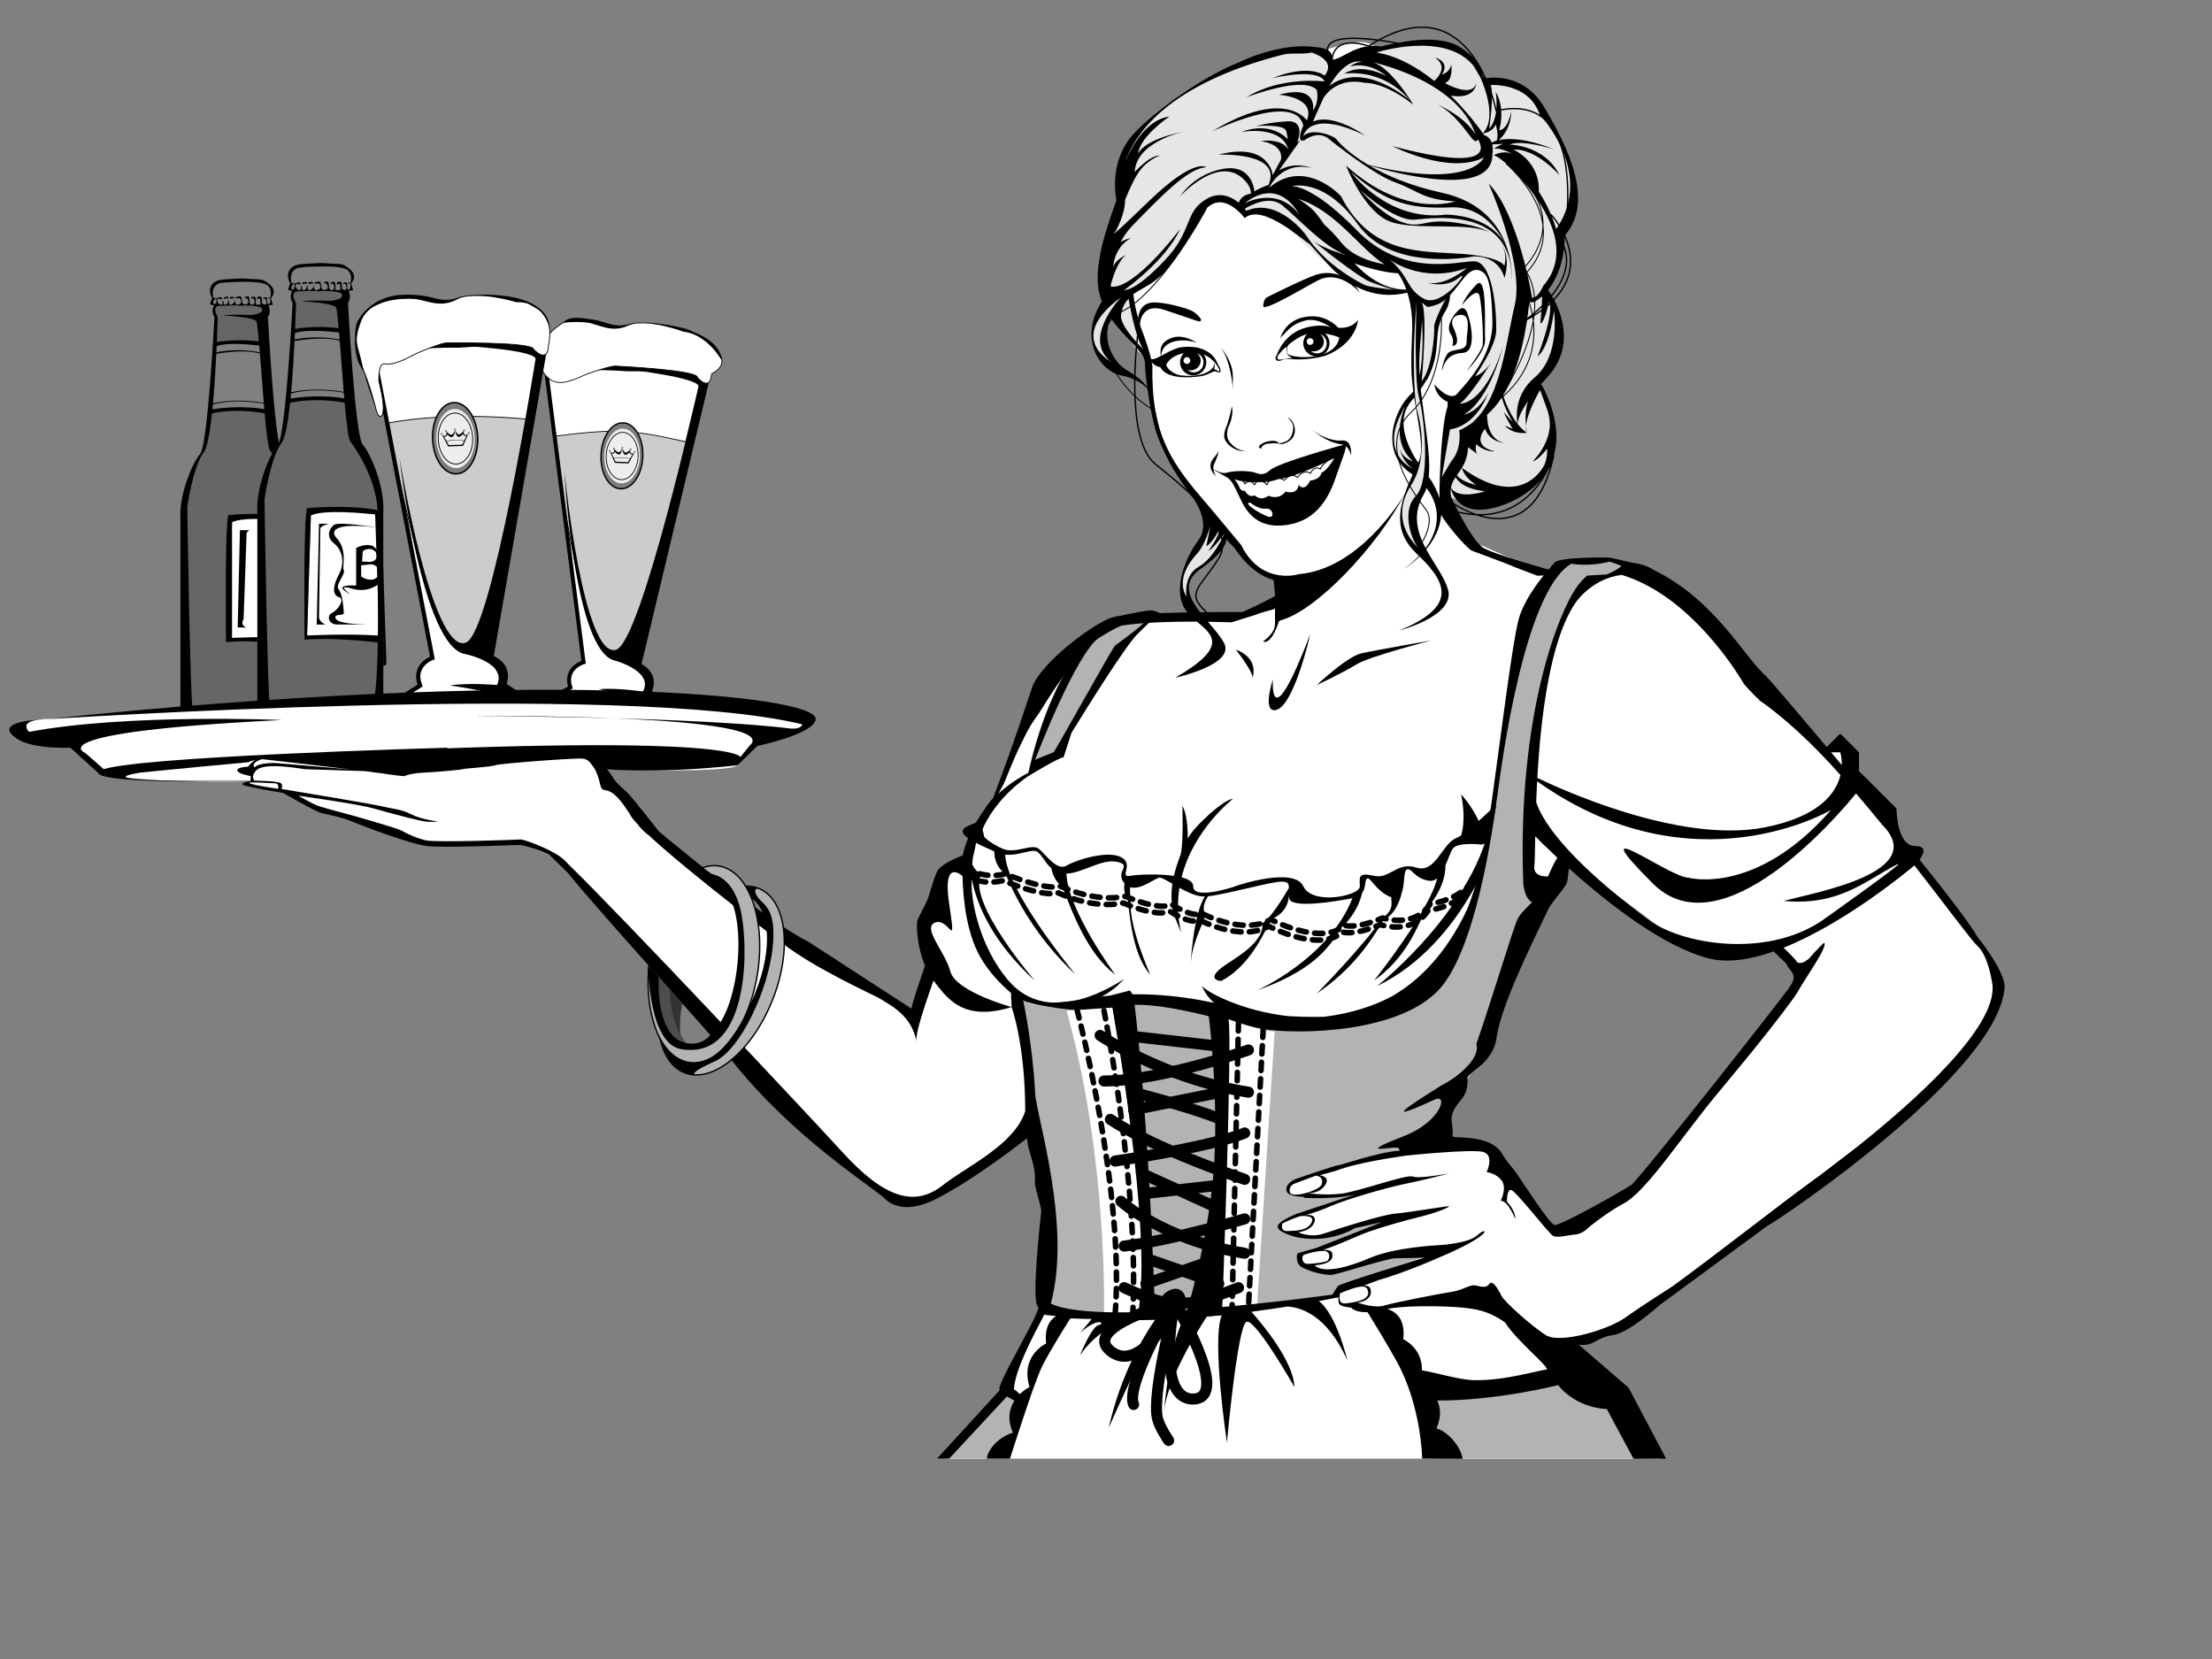 <?xml version="1.0" encoding="utf-8"?>
<!-- Generator: Adobe Illustrator 17.0.0, SVG Export Plug-In . SVG Version: 6.00 Build 0)  -->
<!DOCTYPE svg PUBLIC "-//W3C//DTD SVG 1.1//EN" "http://www.w3.org/Graphics/SVG/1.1/DTD/svg11.dtd">
<svg version="1.1" id="Layer_1" xmlns="http://www.w3.org/2000/svg" xmlns:xlink="http://www.w3.org/1999/xlink" x="0px" y="0px"
	 width="800px" height="600px" viewBox="0 0 800 600" enable-background="new 0 0 800 600" xml:space="preserve">
<rect x="0" y="0" width="800" height="600" fill="#808080" stroke="none"/>
<polygon fill="#FFFFFF" stroke="#000000" stroke-width="2.265" stroke-linecap="round" stroke-linejoin="round" stroke-miterlimit="10" points="
	77.567,174.796 136.501,176.816 138.615,239.692 79.274,240.01 "/>
<g>
	<g>
		<path fill="#FFFFFF" d="M200.199,252.508l5.867-3.045c0,0-1.593-7.518,5.304-10.229l-13.465-106.11l32.562-9.838l23.271,12.479
			l-25.72,103.695c0,0,9.902,4.204,4.479,12.332C227.074,259.922,200.199,252.508,200.199,252.508z"/>
		<path fill="#FFFFFF" d="M147.177,252.089l4.751-4.144c0,0-4.048-5.762,4.453-10l-21.013-109.133l47.753-11.081l12.659,4.889
			l-19.251,113.19c0,0,0.832,2.374,2.906,6.562c2.074,4.188,1.843,7.092,1.843,7.092l16.42,9.635l-13.012,5.693l-44.541-5.789
			L147.177,252.089z"/>
		<g>
			<g>
				<g>
					
						<path fill="#CCCCCC" stroke="#000000" stroke-width="0.283" stroke-linecap="round" stroke-linejoin="round" stroke-miterlimit="10" d="
						M228.128,235.285l21.147-75.233c-21.31-4.766-25.888-5.174-49.076-2.236c0,0,10.266,75.644,19.126,78.188
						C219.325,236.003,226.365,241.675,228.128,235.285z"/>
					<path fill="none" stroke="#000000" stroke-width="1.442" stroke-miterlimit="10" d="M187.732,258.714l18.539-10.053
						c-2.283-7.193,4.789-9.166,4.789-9.166l-13.361-104.141c7.684-3.329,26.744-2.006,29.121-1.793
						c2.385,0.042,21.923-0.784,28.763,4.89l-24.396,102.121c0,0,6.822,2.717,3.785,9.624l17.097,13.105c0,0,1.183,2.016,0.01,3.584
						l-32.059-1.715l-0.482-0.025l-32.06-1.715C186.481,261.744,187.732,258.714,187.732,258.714z"/>
					<path d="M226.82,133.562c0,0,25.464,2.943,25.82,6.122c0,0-20.682,92.749-29.854,95.317
						c-11.876,3.325-18.672-64.467-18.672-64.467s3.591,65.786,18.461,68.416c0,0,14.016,3.855,9.937,11.165
						c0,0-9.404-1.447-16.019-0.858c0,0,23.182,4.783,27.684,9.255c4.501,4.472,1.782,6.081,1.782,6.081l6.589,1.23
						c0,0,2.435-1.825-7.571-8.726l-10.005-6.901c0,0,2.863-5.727-3.785-9.624l24.396-102.121c0,0-23.548-12.393-57.885-3.097
						C197.699,135.355,210.408,132.911,226.82,133.562z"/>
					
						<path fill="#FFFFFF" stroke="#000000" stroke-width="0.283" stroke-linecap="round" stroke-linejoin="round" stroke-miterlimit="10" d="
						M211.003,115.583c4.898,0.994,12.472,3.16,16.395,1.79c3.924-1.371,12.484-0.122,17.431,0.932
						c4.947,1.055,4.174,0.75,9.768,4.474c12.734,8.473,2.918,12.017,2.754,12.525c-0.612,6.647-5.113,1.209-5.113,1.209
						c0.257-2.643-28.444-4.057-29.756-4.127c-1.312-0.07-8.806,2.162-12.317,3.792c-3.511,1.631-6.721,2.563-9.063,2.025
						c-2.341-0.537-3.829-2.549-3.829-2.549c0,0.001-1.326-1.592-1.594-2.927c-0.128-0.636-1.165-4.619-0.589-5.227
						c3.01-3.18,0.439-6.013,9.412-11.281C204.502,116.218,206.694,114.708,211.003,115.583z"/>
				</g>
				<g>
					<path d="M211.866,115.225c0.919,0.095,1.759,0.21,2.522,0.343c6.326,1.102,7.796,3.244,13.011,1.804
						c6.384-1.763,32.773,0.744,33.721,13.139c0,0-5.206-9.597-13.81-10.523c0,0-13.904-5.148-20.073-2.253
						c-6.168,2.895-10.738-0.543-14.797-1.047c-1.849-0.229-5.181-0.444-8.565,0.089
						C205.175,114.008,211.698,115.226,211.866,115.225z"/>
				</g>
			</g>
			<g>
				
					<path fill="#CCCCCC" stroke="#000000" stroke-width="0.3" stroke-linecap="round" stroke-linejoin="round" stroke-miterlimit="10" d="
					M174.132,232.366l16.857-80.735c0,0-27.422-3.07-50.844,1.401c0,0,15.207,78.576,24.736,80.676
					C164.881,233.708,172.693,239.234,174.132,232.366z"/>
				<path fill="none" stroke="#000000" stroke-width="1.527" stroke-miterlimit="10" d="M133.009,259.794l18.919-11.849
					c-2.888-7.448,4.453-10,4.453-10l-21.013-109.133c7.898-4.025,28.121-3.89,30.646-3.823c2.523-0.113,23.109-2.281,30.711,3.26
					l-19.009,109.499c0,0,7.387,2.418,4.635,9.917l18.931,12.712c0,0,1.382,2.05,0.248,3.785l-33.982,0.311l-0.511,0.005
					l-33.981,0.311C131.888,263.077,133.009,259.794,133.009,259.794z"/>
				<path d="M166.013,124.99c0,0,27.096,1.422,27.684,4.757c0,0-15.706,99.353-25.226,102.673
					c-12.327,4.299-23.996-66.867-23.996-66.867s8.151,69.261,24.035,71.054c0,0,15.061,3.146,11.237,11.137
					c0,0-10.03-0.905-16.979,0.155c0,0,24.808,3.518,29.859,7.944c5.051,4.426,2.285,6.304,2.285,6.304l7.042,0.863
					c0,0,2.452-2.086-8.575-8.714l-11.027-6.628c0,0,2.646-6.24-4.635-9.917l19.009-109.499c0,0-25.698-11.534-61.356,0.562
					C135.368,128.812,148.633,125.389,166.013,124.99z"/>
				
					<path fill="#FFFFFF" stroke="#000000" stroke-width="0.3" stroke-linecap="round" stroke-linejoin="round" stroke-miterlimit="10" d="
					M148.114,107.043c5.241,0.725,13.385,2.512,17.439,0.805c4.055-1.707,13.18-0.956,18.477-0.17
					c5.296,0.787,4.459,0.516,10.616,4.079c6.158,3.562,3.738,13.049,3.738,13.049c-0.207,7.063-5.322,1.616-5.322,1.616
					c0.097-2.81-30.317-2.402-31.709-2.39c-1.392,0.013-9.16,2.867-12.761,4.822c-3.601,1.955-6.931,3.152-9.44,2.739
					c-2.509-0.413-2.13,6.308-2.13,6.308c0,0.001,2.352,8.526,1.321,11.85c-0.584,1.884-1.793,0.335-2.164-1.057
					c-0.177-0.664-2.815-10.828-4.837-14.997c-2.023-4.17-5.733-16.702,3.397-22.862
					C134.739,110.835,143.503,106.405,148.114,107.043z"/>
				<path d="M186.761,109.293c0,0-15.03-4.518-21.355-1.05c-6.325,3.467-11.381,0.137-15.702-0.126
					c-4.32-0.263-16.172,0.01-19.094,8.046c-2.922,8.036-1.369,7.474,0.333,15.367c1.755,8.139,4.904,15.691,4.904,15.691
					s-2.722-10.527-5.476-14.752c-2.754-4.224-2.168-14.02-1.237-15.887c0.931-1.867,5.558-9.801,17.148-10.004
					c11.589-0.203,12.644,3.555,19.271,1.269c6.628-2.285,32.688-2.768,33.189,10.873
					C198.742,118.72,196.758,108.974,186.761,109.293z"/>
			</g>
		</g>
		<g>
			
				<ellipse transform="matrix(0.999 0.04 -0.04 0.999 6.776 -8.868)" fill="#7C7C7B" stroke="#000000" stroke-width="0.5" stroke-miterlimit="10" cx="224.965" cy="164.884" rx="7.555" ry="11.937"/>
			
				<ellipse transform="matrix(-0.999 -0.04 0.04 -0.999 443.152 338.639)" fill="#EDEDED" cx="224.965" cy="164.884" rx="6.415" ry="9.916"/>
			<path d="M228.386,163.998c-0.869-0.375-0.288-1.56-0.288-1.56s-0.891,1.063-1.676,1.232c-0.763,0.164-1.317-1.504-1.346-1.593
				c0-0.004,0.001-0.006,0.002-0.009c0,0-0.003,0.005-0.003,0.006c0-0.001-0.002-0.006-0.002-0.006c0,0.003,0,0.005,0,0.009
				c-0.036,0.086-0.721,1.704-1.469,1.48c-0.769-0.23-1.573-1.361-1.573-1.361s0.485,1.227-0.411,1.532
				c-0.735,0.25-1.123-0.645-1.123-0.645l1.874,4.32l2.483,0.099h0.004l2.483,0.1l2.214-4.156
				C229.557,163.446,229.098,164.306,228.386,163.998z M227.139,167.143l-2.261-0.09l-0.004-0.001l-2.261-0.09l-1.349-2.868
				c0,0,0.929,0.038,1.137-0.732c0,0,1.995,2.968,2.675-1.281c0.337,4.29,2.564,1.491,2.564,1.491
				c0.145,0.783,1.074,0.82,1.074,0.82L227.139,167.143z"/>
			<circle fill="#7C7C7B" cx="225.081" cy="161.928" r="0.346"/>
			<circle fill="#7C7C7B" cx="222.032" cy="162.196" r="0.346"/>
			<circle fill="#7C7C7B" cx="228.099" cy="162.438" r="0.346"/>
			<circle fill="#7C7C7B" cx="229.557" cy="163.445" r="0.346"/>
			<circle fill="#7C7C7B" cx="220.499" cy="163.083" r="0.346"/>
			<path d="M221.838,165.637c0,0,3.877-0.352,6.026,0.383l0.148-0.16c0,0-2.857-0.715-6.264-0.345L221.838,165.637z"/>
			
				<ellipse transform="matrix(-0.999 -0.04 0.04 -0.999 443.151 338.641)" fill="none" stroke="#000000" stroke-width="0.283" stroke-linecap="round" stroke-linejoin="round" stroke-miterlimit="10" cx="224.965" cy="164.884" rx="5.77" ry="8.555"/>
		</g>
		<g>
			
				<ellipse transform="matrix(0.999 -0.036 0.036 0.999 -5.604 6.035)" fill="#7C7C7B" stroke="#000000" stroke-width="0.54" stroke-miterlimit="10" cx="164.673" cy="158.544" rx="8.157" ry="12.888"/>
			
				<ellipse transform="matrix(-0.999 0.036 -0.036 -0.999 334.947 311.057)" fill="#EDEDED" cx="164.673" cy="158.544" rx="6.925" ry="10.706"/>
			<path d="M168.283,157.31c-0.966-0.332-0.437-1.656-0.437-1.656s-0.872,1.218-1.703,1.464c-0.809,0.239-1.542-1.512-1.58-1.605
				c0-0.004,0-0.006,0.002-0.01c0,0-0.003,0.006-0.003,0.007c0-0.001-0.001-0.006-0.001-0.006c-0.001,0.003,0,0.005,0,0.009
				c-0.032,0.096-0.637,1.894-1.46,1.714c-0.847-0.184-1.804-1.336-1.804-1.336s0.623,1.28-0.317,1.683
				c-0.77,0.329-1.262-0.602-1.262-0.602l2.373,4.497l2.68-0.097h0.004l2.681-0.096l2.042-4.655
				C169.498,156.619,169.075,157.584,168.283,157.31z M167.199,160.798l-2.441,0.089l-0.005-0.001l-2.442,0.088l-1.687-2.977
				c0,0,1.004-0.035,1.164-0.881c0,0,2.391,3.032,2.775-1.598c0.714,4.591,2.882,1.394,2.882,1.394
				c0.221,0.831,1.223,0.795,1.223,0.795L167.199,160.798z"/>
			<circle fill="#7C7C7B" cx="164.555" cy="155.352" r="0.373"/>
			<circle fill="#7C7C7B" cx="161.295" cy="155.89" r="0.374"/>
			<circle fill="#7C7C7B" cx="167.846" cy="155.655" r="0.373"/>
			<circle fill="#7C7C7B" cx="169.498" cy="156.618" r="0.373"/>
			<circle fill="#7C7C7B" cx="159.717" cy="156.971" r="0.373"/>
			<path d="M161.368,159.611c0,0,4.145-0.696,6.519-0.082l0.145-0.184c0,0-3.134-0.535-6.771,0.142L161.368,159.611z"/>
			
				<ellipse transform="matrix(-0.999 0.036 -0.036 -0.999 334.94 311.066)" fill="none" stroke="#000000" stroke-width="0.306" stroke-linecap="round" stroke-linejoin="round" stroke-miterlimit="10" cx="164.674" cy="158.544" rx="6.229" ry="9.236"/>
		</g>
	</g>
	<g>
		<g>
			<path fill="#666666" d="M109.202,231.968l-26.6-1.2l1.318-41.921c3.216-3.722,24.556-0.859,25.281-0.76v-0.68
				c0.492-8.572-4.426-20.215-7.155-23.236c-0.938-1.038-1.84-7.219-2.62-14.885c-9.907-2.317-20.076-0.803-24.403,0.063
				c-0.779,7.637-1.678,13.786-2.614,14.822c-2.729,3.021-7.647,14.664-7.155,23.236v66.47c0,0-0.654,11.775,3.853,14.128H86.57
				h1.315h17.463c4.507-2.353,3.853-14.128,3.853-14.128V231.968z"/>
			<path fill="#666666" d="M94.699,114.974c0,0,2.412,4.249,2.794,10.233c-5.28-0.572-13.079-1.198-20.468-0.975
				c0.344-5.464,0.541-9.648,0.541-9.648s-1.852-4.039,1.129-4.083c3.352-0.049,3.908-0.499,17.583-0.044
				C96.278,110.458,97.855,114.585,94.699,114.974z"/>
			<g>
				<path d="M109.202,253.876v-65.03v-1.44c0.492-8.572-4.426-20.215-7.155-23.236c-2.73-3.022-5.156-49.586-5.156-49.586
					c1.004-1.313,0.727-2.92,0.216-4.191c0.694,0.032,1.551-0.16,1.551-0.16l-0.648-2.441c2.853-3.207-1.179-5.565-2.475-6.315
					c-0.524-0.303-1.868-0.428-1.868-0.428l-6.362-0.34h-0.078l-6.161,0.34c0,0-1.176,0.216-1.548,0.238
					c-1.449,0.089-5.187,2.079-2.829,6.505l-0.762,2.313c0,0,0.767,0.229,1.412,0.311c-0.505,1.267-0.773,2.862,0.225,4.167
					c0,0-2.426,46.565-5.156,49.586c-2.729,3.021-7.647,14.664-7.155,23.236v66.47c0,0-0.654,11.775,3.853,14.128H86.57h1.315
					h17.463C109.856,265.651,109.202,253.876,109.202,253.876z M107.299,210.19c-2.277,2.502-5.814-0.037-5.814-0.037v-3.913
					l3.431-0.326l-0.004,0.001c0,0,1.936-0.005,2.363,1.581C107.283,208.38,107.291,209.279,107.299,210.19z M101.812,204.919
					c0,0,0.109-2.617,0.218-3.381c0.109-0.763,1.96-1.065,2.726-0.981c0.721,0.079,1.368,0.568,1.837,1.038
					c1.387,3.622-2.366,3.468-2.377,3.468L101.812,204.919z M77.085,109.861c0,0,0.083-0.463,0.12-1.097
					c0.001-0.006,0-0.014,0-0.021c0.244-0.289,0.716-0.729,0.826-0.82c0.143-0.12-0.086-0.239-0.571-0.211
					c-0.131,0.007-0.235,0.072-0.32,0.158c-0.204-1.573-0.66-4.03,1.803-5.267c1.287-0.646,8.407-0.664,8.407-0.664
					s7.57-0.309,9.451,1.287c1.528,1.297,1.186,3.483,1.004,4.257c-0.207,0.028-0.739,0.109-0.854,0.224
					c-0.143,0.145,0.057,0.603,0.257,0.208c0.199-0.393,0.53-0.006,0.534-0.001c0.036,0.464,0.099,1.945-0.584,2.071
					c-0.549,0.102-0.509-0.684-0.543-1.22c0.006-0.24,0.013-0.648-0.006-0.873c-0.028-0.329-0.086-0.358-0.685-0.42
					c-0.599-0.061-0.856,0.42-0.856,0.42v0.09c0,0,0-0.09,0.514-0.09c0.509,0,0.739,1.042,0.742,1.06
					c0.036,0.279,0.071,0.602,0.001,0.884c-0.14,0.564-1.188,0.2-1.598-0.197c-0.009-0.428-0.022-1.271-0.001-1.528
					c0.028-0.35-0.029-0.428-0.456-0.792c-0.428-0.364-0.514-0.054-0.828,0c-0.314,0.054-0.457,0.393-0.457,0.393s0,0,0,0.399
					c0,0.399,0.457-0.249,0.873-0.189c0.191,0.028,0.274,0.39,0.312,0.787c-0.021,0.304,0.006,0.749,0.03,1.056v0.004h0
					c0.015,0.197,0.03,0.341,0.03,0.341c-0.049,0.028-0.09,0.042-0.137,0.066h-1.367c-0.105-0.116-0.184-0.259-0.239-0.419
					l0.008,0.012c0,0,0.176-2.086-0.252-2.325c-0.428-0.239-0.999-0.179-1.17,0c-0.171,0.18-0.371,0.667-0.371,0.667
					s0.315-0.189,0.714-0.249c0.242-0.036,0.455,0.312,0.576,0.677c0,0,0.429,1.247-0.476,1.621
					c-0.022,0.009-0.039,0.009-0.06,0.016h-0.597c-0.395-0.19-0.556-0.776-0.606-1.263c0,0-0.093-1.349-0.236-1.594
					c-0.143-0.245-1.142-0.024-1.256-0.006c0,0-0.856,0.4,0,0.399c0.853-0.001,1.116,1.446,1.119,1.459
					c-0.035,0.158-0.099,0.334-0.222,0.515c-0.405,0.598-1.904,0.63-2.024-0.324c-0.009-0.074-0.019-0.128-0.029-0.189h0.003
					c0,0-0.141-1.547-0.442-1.855c-0.302-0.308-0.884-0.007-1.426-0.006c-0.542,0.002-0.482,0.524-0.482,0.524
					s0.04,0.168,0.18,0.126c0.14-0.042,0.683-0.168,1.205-0.084c0.513,0.082,0.605,1.246,0.609,1.287
					c-0.091,0.407-0.308,0.877-1.141,0.994c-1.24,0.174-1.071-1.347-1.262-1.496c-0.19-0.149-0.095,0.499-0.095,0.499
					c-0.02,0.442-0.701,0.832-1.19,1.013h-0.507c-0.235-0.288-0.255-1.185-0.255-1.387c0-0.249-0.286-0.125-0.286-0.125
					s0.024,0.225-0.095,0.798c-0.101,0.489-0.548,0.579-0.958,0.714h-0.448c-0.212-0.274-0.219-1.1-0.238-1.313
					c-0.023-0.274-0.261-0.1-0.261-0.1l-0.143,1.247c-0.065,0.078-0.134,0.127-0.203,0.166h-0.556
					c-0.42-0.199-0.826-0.758-1.04-1.224c0.001-0.01,0.057-0.465,0.114-0.763c0.057-0.301,0.77-0.117,1.227,0
					c0.457,0.117,0.4,0.062,0.314-0.477c-0.086-0.539-1.085,0.001-1.627,0c-0.542-0.001-0.336,0.989-0.336,0.989l0.001,0.001
					c-0.067,0.332-0.085,0.959-0.085,0.959C77.919,110.061,77.085,109.861,77.085,109.861z M90.362,113.931
					c-0.914,0-5.99-0.347-9.647,0.157c0,0,10.877,0.505,11.981,2.113c0.267,0.389,0.584,3.19,0.938,7.241
					c-8.582-1.005-15.218,0.277-15.218,0.277l0,0.003c0.221-5.343,0.308-9.022,0.308-9.022s-2.076-3.627,0.227-4.037
					c0,0,3.221-0.205,6.756-0.237c0.016,0.004,0.029,0.006,0.045,0.011c0.965,0.283,2.229,0.043,2.229,0.043l2.511,0.049
					c2.246,0.144,3.998,0.457,4.253,1.07C95.533,113.489,91.277,113.931,90.362,113.931z M93.966,127.448
					c-7.684-1.601-14.541-0.288-15.714-0.039c0.036-0.753,0.069-1.486,0.1-2.196c3.607-1.412,11.71-0.681,15.412-0.247
					C93.83,125.759,93.898,126.587,93.966,127.448z M78.228,127.921c8.903-1.409,13.609-0.698,15.771-0.057
					c0.428,5.394,0.898,11.903,1.391,17.852c-2.312-0.428-10.484-1.685-18.355,0.155C77.578,139.924,77.964,133.434,78.228,127.921z
					 M76.993,146.329c2.145-0.683,8.205-2.059,18.421-0.335c0.056,0.669,0.112,1.33,0.168,1.982
					c-7.865-1.383-16.109-0.36-18.752,0.039C76.886,147.459,76.94,146.897,76.993,146.329z M104.743,255.856
					c-4.048,0.995-34.096,7.094-35.065,0.894c-0.969-6.2-1.938-73.475-1.938-73.475s2.004-14.474,5.982-19.816
					c1.261-1.693,2.225-7.215,2.954-13.965c8.487-1.732,16.502-0.501,19.038-0.019c0.632,7.072,1.295,12.683,1.953,13.497
					c1.812,2.243,9.108,13.171,9.529,23.993c-10.483-2.027-24.593-0.68-24.593-0.68c-1.319,2.769-0.88,45.938-0.88,45.938
					c10.155-0.969,25.551,0.965,25.565,0.966C107.089,245.449,106.449,255.436,104.743,255.856z M107.352,226.924
					c-0.011,2.042-0.031,4.055-0.061,6.013l0.029-2.169c-11.252-0.727-23.4-0.063-23.4-0.063v-41.859
					c4.677-2.144,18.181-0.839,23.287-0.247c-0.001,0.029,0,0.058-0.001,0.088c-0.034,1.082-0.048,2.56-0.048,4.347
					c0,2.415,0.025,5.398,0.058,8.739c-0.234-0.872-0.865-2.232-2.57-2.525c-2.551-0.438-4.907,0.981-4.907,0.981v13.085
					c-9.461-0.436-1.963,3.053-1.963,3.053s-5.428-3.722,0.545-1.963c4.563,1.344,7.747-0.507,9-1.458
					C107.358,217.517,107.377,222.289,107.352,226.924z"/>
				<path d="M82.552,108.112c0,0,0.112-0.39,0-0.662c-0.111-0.273-0.706-0.039-1.189,0c-0.483,0.039-0.52,0.662-0.52,0.662
					s0.78-0.234,1.227-0.234C82.516,107.878,82.552,108.112,82.552,108.112z"/>
				<path d="M83.921,107.878c0.289-0.078,0.826,0.234,0.826,0.039s-0.111-0.662-1.041-0.598c-0.93,0.064-0.52,0.792-0.52,0.792
					S83.631,107.955,83.921,107.878z"/>
				<path d="M89.171,193.206c-0.003-0.921,1.044-1.461,1.044-1.461h-3.444l-0.806,35.194h3.108
					c-2.417-1.001-0.983-2.988-0.983-2.988S89.175,194.127,89.171,193.206z"/>
			</g>
		</g>
		<g>
			<path fill="#666666" d="M138.615,231.094l-27.557-1.244l1.366-43.429c3.332-3.856,25.44-0.889,26.191-0.787v-0.705
				c0.51-8.88-4.585-20.942-7.413-24.072c-0.972-1.076-1.907-7.479-2.715-15.42c-10.263-2.4-20.799-0.832-25.28,0.065
				c-0.807,7.911-1.739,14.282-2.708,15.355c-2.827,3.13-7.922,15.192-7.413,24.072v68.861c0,0-0.678,12.199,3.992,14.637h18.091
				h1.362h18.092c4.669-2.438,3.992-14.637,3.992-14.637V231.094z"/>
			<path fill="#666666" d="M123.591,109.891c0,0,2.498,4.402,2.894,10.602c-5.47-0.592-13.549-1.241-21.205-1.01
				c0.356-5.66,0.56-9.996,0.56-9.996s-1.919-4.184,1.17-4.23c3.472-0.051,4.048-0.517,18.216-0.045
				C125.226,105.212,126.86,109.487,123.591,109.891z"/>
			<g>
				<path d="M120.843,189.79c-1.694,1.211-3.147,4.357,0,6.778c3.147,2.421,3.873,7.284,1.694,11.267
					c-2.179,3.983-2.42,7.37,0,8.097c2.42,0.727-0.484,4.89-2.421,5.713c-1.936,0.823-1.694,4.454,2.421,4.212l10.358,0.008
					c-4.162-0.08-10.373-0.453-11.326-1.945c-1.453-2.276,2.889-0.92,2.776-2.276c-0.113-1.355-0.325-6.564-1.807-8.375
					c-1.482-1.811,2.555-5.669,1.807-7.02c-0.747-1.35,1.582-7.262-2.776-11.861c0,0-5.722-6.051,14.93-3.631
					C136.495,190.758,122.537,188.58,120.843,189.79z"/>
				<path d="M138.615,253.79v-67.369v-1.492c0.51-8.88-4.585-20.942-7.413-24.072c-2.828-3.13-5.342-51.37-5.342-51.37
					c1.041-1.361,0.753-3.025,0.224-4.341c0.719,0.034,1.607-0.165,1.607-0.165l-0.671-2.529c2.956-3.322-1.221-5.766-2.564-6.542
					c-0.544-0.314-1.935-0.444-1.935-0.444l-6.59-0.353h-0.081l-6.383,0.353c0,0-1.219,0.224-1.604,0.247
					c-1.501,0.092-5.374,2.153-2.931,6.739l-0.789,2.396c0,0,0.795,0.237,1.463,0.323c-0.524,1.312-0.801,2.965,0.233,4.317
					c0,0-2.513,48.24-5.341,51.37c-2.827,3.13-7.922,15.192-7.413,24.072v68.861c0,0-0.678,12.199,3.992,14.637h18.091h1.362h18.092
					C139.293,265.989,138.615,253.79,138.615,253.79z M136.644,208.532c-2.359,2.592-6.024-0.038-6.024-0.038v-4.054l3.554-0.338
					l-0.004,0.001c0,0,2.006-0.005,2.448,1.638C136.628,206.657,136.636,207.588,136.644,208.532z M130.96,203.071
					c0,0,0.113-2.711,0.226-3.502c0.113-0.791,2.03-1.103,2.824-1.016c0.746,0.082,1.418,0.588,1.903,1.076
					c1.437,3.752-2.451,3.593-2.462,3.593L130.96,203.071z M105.343,104.594c0,0,0.086-0.479,0.124-1.136
					c0.001-0.006,0-0.015,0-0.021c0.253-0.3,0.742-0.755,0.856-0.85c0.148-0.124-0.089-0.248-0.592-0.218
					c-0.135,0.008-0.243,0.074-0.331,0.164c-0.212-1.63-0.684-4.176,1.868-5.457c1.334-0.67,8.71-0.688,8.71-0.688
					s7.842-0.32,9.791,1.334c1.583,1.343,1.229,3.608,1.04,4.41c-0.215,0.029-0.766,0.113-0.885,0.232
					c-0.148,0.15,0.059,0.625,0.266,0.216c0.206-0.407,0.549-0.006,0.553-0.001c0.038,0.481,0.102,2.015-0.605,2.145
					c-0.569,0.105-0.527-0.708-0.563-1.264c0.007-0.248,0.014-0.671-0.006-0.904c-0.029-0.341-0.089-0.371-0.71-0.435
					c-0.621-0.063-0.887,0.435-0.887,0.435v0.093c0,0,0-0.093,0.533-0.093c0.528,0,0.765,1.079,0.769,1.098
					c0.038,0.29,0.073,0.624,0.001,0.916c-0.145,0.584-1.231,0.207-1.656-0.204c-0.009-0.443-0.023-1.317-0.001-1.583
					c0.029-0.362-0.029-0.443-0.472-0.821c-0.444-0.378-0.532-0.056-0.858,0c-0.325,0.056-0.473,0.407-0.473,0.407s0,0,0,0.414
					c0,0.413,0.473-0.258,0.905-0.195c0.197,0.028,0.283,0.404,0.323,0.815c-0.021,0.315,0.007,0.776,0.031,1.094
					c0,0,0,0.004,0,0.004h0c0.016,0.204,0.031,0.353,0.031,0.353c-0.051,0.028-0.093,0.044-0.142,0.068h-1.416
					c-0.109-0.12-0.19-0.268-0.248-0.434l0.008,0.013c0,0,0.182-2.161-0.261-2.409c-0.444-0.248-1.035-0.186-1.212,0
					c-0.177,0.186-0.384,0.691-0.384,0.691s0.326-0.196,0.739-0.258c0.25-0.038,0.471,0.323,0.597,0.701
					c0,0,0.444,1.292-0.493,1.679c-0.023,0.009-0.04,0.009-0.063,0.017h-0.618c-0.41-0.196-0.576-0.804-0.627-1.308
					c0,0-0.096-1.398-0.244-1.651c-0.148-0.254-1.183-0.025-1.301-0.006c0,0-0.887,0.414,0,0.413
					c0.883-0.001,1.157,1.498,1.159,1.512c-0.036,0.164-0.103,0.345-0.23,0.534c-0.42,0.62-1.973,0.653-2.097-0.336
					c-0.01-0.077-0.02-0.133-0.03-0.195h0.003c0,0-0.146-1.602-0.458-1.921c-0.313-0.32-0.916-0.008-1.478-0.006
					c-0.562,0.001-0.499,0.543-0.499,0.543s0.042,0.175,0.187,0.131c0.145-0.043,0.708-0.174,1.249-0.087
					c0.532,0.085,0.627,1.291,0.63,1.333c-0.094,0.422-0.319,0.909-1.182,1.03c-1.285,0.18-1.11-1.396-1.307-1.55
					s-0.099,0.517-0.099,0.517c-0.02,0.458-0.726,0.862-1.233,1.05h-0.526c-0.244-0.299-0.264-1.228-0.264-1.437
					c0-0.258-0.296-0.129-0.296-0.129s0.025,0.233-0.099,0.827c-0.105,0.506-0.568,0.6-0.993,0.74h-0.464
					c-0.22-0.284-0.227-1.14-0.246-1.36c-0.025-0.284-0.271-0.103-0.271-0.103l-0.148,1.292c-0.067,0.08-0.138,0.131-0.211,0.171
					h-0.576c-0.435-0.206-0.856-0.785-1.077-1.268c0.001-0.01,0.059-0.482,0.118-0.791c0.06-0.312,0.798-0.121,1.271,0
					c0.473,0.121,0.414,0.064,0.325-0.494c-0.089-0.558-1.124,0.001-1.685,0c-0.561-0.001-0.348,1.025-0.348,1.025l0.001,0.001
					c-0.069,0.343-0.088,0.994-0.088,0.994C106.207,104.801,105.343,104.594,105.343,104.594z M119.098,108.81
					c-0.947,0-6.206-0.359-9.994,0.163c0,0,11.268,0.523,12.412,2.188c0.277,0.403,0.605,3.305,0.972,7.502
					c-8.891-1.041-15.765,0.287-15.765,0.287l0,0.003c0.229-5.536,0.319-9.347,0.319-9.347s-2.151-3.758,0.235-4.183
					c0,0,3.336-0.212,6.999-0.246c0.017,0.004,0.03,0.007,0.047,0.011c1,0.293,2.31,0.044,2.31,0.044l2.601,0.05
					c2.327,0.149,4.142,0.473,4.406,1.108C124.455,108.353,120.045,108.81,119.098,108.81z M122.831,122.813
					c-7.961-1.659-15.064-0.299-16.279-0.041c0.037-0.78,0.071-1.54,0.103-2.276c3.736-1.462,12.131-0.706,15.966-0.256
					C122.69,121.063,122.76,121.921,122.831,122.813z M106.527,123.303c9.223-1.46,14.098-0.723,16.338-0.059
					c0.443,5.588,0.93,12.331,1.441,18.494c-2.395-0.443-10.861-1.746-19.016,0.161
					C105.854,135.738,106.254,129.014,106.527,123.303z M105.247,142.374c2.222-0.707,8.5-2.133,19.084-0.347
					c0.058,0.693,0.116,1.378,0.174,2.053c-8.147-1.432-16.689-0.373-19.427,0.041C105.136,143.544,105.192,142.962,105.247,142.374
					z M133.995,255.841c-4.193,1.031-35.322,7.349-36.326,0.926c-1.004-6.423-2.008-76.118-2.008-76.118s2.077-14.995,6.198-20.529
					c1.307-1.754,2.305-7.475,3.06-14.468c8.792-1.794,17.096-0.519,19.723-0.02c0.655,7.327,1.342,13.14,2.023,13.982
					c1.877,2.324,9.436,13.645,9.872,24.856c-10.86-2.1-25.478-0.704-25.478-0.704c-1.367,2.868-0.911,47.59-0.911,47.59
					c10.521-1.004,26.47,1,26.484,1.001C136.427,245.06,135.763,255.406,133.995,255.841z M136.699,225.868
					c-0.011,2.115-0.032,4.201-0.063,6.229l0.03-2.247c-11.657-0.753-25.608,0-25.608,0l1.366-43.429
					c4.846-2.221,18.835-0.87,24.125-0.256c-0.001,0.03,0,0.061-0.001,0.091c-0.036,1.121-0.05,2.652-0.05,4.503
					c0,2.502,0.026,5.592,0.06,9.054c-0.242-0.903-0.896-2.313-2.663-2.616c-2.642-0.453-5.083,1.017-5.083,1.017v13.556
					c-9.802-0.452-2.034,3.163-2.034,3.163s-5.624-3.856,0.565-2.033c4.727,1.392,8.026-0.525,9.324-1.51
					C136.704,216.122,136.725,221.066,136.699,225.868z"/>
				<path d="M111.007,102.782c0,0,0.116-0.404,0-0.686c-0.115-0.282-0.731-0.04-1.232,0c-0.501,0.04-0.539,0.686-0.539,0.686
					s0.809-0.242,1.271-0.242C110.969,102.539,111.007,102.782,111.007,102.782z"/>
				<path d="M112.424,102.539c0.3-0.081,0.855,0.242,0.855,0.041c0-0.202-0.115-0.686-1.079-0.619
					c-0.963,0.067-0.539,0.821-0.539,0.821S112.124,102.62,112.424,102.539z"/>
				<path d="M115.851,191.149c-0.003-0.954,3.094-1.725,3.094-1.725h-3.568l-0.835,36.461h3.219
					c-2.504-1.037-2.385-2.779-2.385-2.779S115.854,192.102,115.851,191.149z"/>
			</g>
		</g>
	</g>
	<path fill="#FFFFFF" d="M721.782,354.173c-2.552-4.33-5.84-14.936-8.786-16.587l-29.623-39.394l-15.061-18.577l0.251-6.527
		l-3.515-3.282l-5.523,1.525l-32.886-34.894c0,0-25.942-30.576-36.819-30.978c-10.877-0.402-29.754,2.549-29.754,2.549
		l-24.922-11.053l-8.84-10.97c0,0-3.843-9.205-2.84-13.517c1.004-4.312,5.255-20.63,5.255-20.63l20.6-42.46
		c0,0,8.111-4.986,8.825-8.25c0.715-3.263,8.999-1.004,3.477-22.342l3.127,2.584c0,0,9.317-18.895-2.374-32.457
		c0,0-8.284-22.845-24.602-18.828c0,0-8.284-13.807-18.075-13.305c-9.79,0.502-19.078,2.761-19.078,2.761s-3.935-5.021-10.001-4.267
		c-6.066,0.753-14.099,3.766-14.099,3.766s-17.317-2.671-30.636,4.358c-37.78,19.937-45.3,36.147-40.488,50.707l-6.904,34.9
		l16.861,22.016c0,0,1.923,25.501,9.851,40.073l22.206,27.765c0,0,10.958,11.721,16.268,11.721v6.527l-20.928,6.573l-24.666-0.736
		c0,0-19.386,0.703-24.908,6.47c-5.523,5.767-18.075,23.339-18.075,23.339l-15.917,35.756l-6.205,12.694l-4.6,10.794l-6.414,3.483
		l-7.782,17.054l2.008,16.642l-6.025,17.602l-59.495-37.962l-34.392-28.116l-18.578-22.57c0,0,45.844,1.753,49.049-1.369
		l6.934-9.877c0,0,17.416-0.616,18.326-4.864c0.91-4.247-33.712-7.51-33.712-7.51l-23.9-2.761l-39.48,0.874l-51.72,0.503
		c0,0-105.893,4.615-132.115,7.403c0,0-10.935,4.63,12.361,7.895l12.705,11.757c0,0,23.943,3.574,54.104,2.306
		c0.131-0.006-1.261,1.184-1.13,1.178l18.742,4.101l6.503,5.53l40.577,11.921l32.76-0.752l13.179,5.773l75.687,82.591
		c0,0,43.307,43.351,48.648,43.438c0,0,13.985-2.603,16.747-5.573c2.761-2.97,31.881-20.941,31.881-20.941l4.769,21.705
		l-2.009,41.227l-12.551,30.348l-22.593,24.528h258.817l-17.071-26.254l-18.075-15.133l22.844-6.988l73.804-52.656
		c0,0,54.98-47.813,56.734-56.795C718.519,369.737,724.334,358.503,721.782,354.173z M590.028,430.066l-17.004,10.756l-10.841,4.918
		l-19.932-23.304c-4.546-10.92-18.184-7.605-18.184-7.605v-9.993l3.147-12.046c3.974,1.361,6.777-11.833,6.777-11.833l27.143-59.173
		l6.993-10.473l36.718,27.429c8.834,6.206,36.579,5.379,36.579,5.379l9.93,8.106C650.644,356.387,590.028,430.066,590.028,430.066z"
		/>
	<g>
		<path fill="#E6E6E6" d="M437.269,188.847l-8.484,14.827c0,0-3.429,11.025,1.546,14.232c0,0-2.247-9.173,2.225-11.715
			c4.472-2.542,10.996-12.37,10.996-12.37l-1.767-2.422L437.269,188.847z"/>
		<path fill="#E6E6E6" d="M509.845,104.891h-0.521C509.67,104.904,509.845,104.891,509.845,104.891z"/>
		<path fill="#E6E6E6" d="M558.202,40.803c0,0-8.679-13.799-21.103-11.76c0,0-8.611-16.723-30.111-13.845l-23.231,7.953
			c0,0-5.709-5.156-15.436-4.608c-9.728,0.548-50.324,14.25-60.98,35.309c0,0-5.41,10.822-1.944,20.254
			c0,0-9.474,22.496-4.146,32.71c0,0-15.984,19.314,2.792,26.562c0,0-11.969-10.569,0-22.33c0,0,2.24,12.192,9.679,17.844
			l-3.813-22.535c0,0,17.988-13.697,19.76-21.638c0,0,5.646-13.435,13.082-11.349c0,0,4.491,1.138,6.361,4.258
			c0,0,7.346-1.344,12.206,0c0,0,23.612,26.307,35.641,27.264h12.365c-1.797-0.068-8.257-0.853-19.269-7.982l-1.38-2.207
			l16.988,2.207l6.144,8.793c0,0,3.079,2.525,5.506,3.614c-2.183-0.285-4.081-1.028-4.081-1.028
			c-0.227,0.363-0.398,1.094-0.526,2.086l-1.63-2.086c0,0-0.165,33.093,1.218,39.282c0,0,4.131,16.626,0.591,19.791
			c0,0-10.2-11.27-3.026-21.584l-2.131-0.266c0,0-9.792,15.704,2.398,25.584l1.999,0.995c0,0-12.391,13.828,1.073,28.966
			l1.121-0.898c0,0-6.586-10.966,0-21.281c0,0,3.768-22.181-1.086-38.666v-1.05c4.704-2.259,6.969-22.97,6.969-22.97
			c1.506-2.095,2.824-8.472,2.824-8.472c-0.685,1.002-1.789,1.472-3.014,1.636c1.325-2.053,12.295-11.33,12.295-11.33
			s5.804-5.158,8.508,13.734c0,0-1.342,28.172-15.998,32.862c0,0-3.573,29.498-3.309,33.303c0,0,9.118,6.927,19.537,3.846
			c10.419-3.08,22.393-12.435,20.857-21.572c0,0-3.335-19.137-4.482-21.321c0,0,11.678-21.691,2.487-33.986
			c0,0,4.644-16.825,4.743-20.172C564.65,84.718,577.381,64.798,558.202,40.803z"/>
	</g>
	<path d="M555.086,287.465l-7.125-3.21c-4.221,4.234-9.071,8.98-13.147,12.651c-2.784-5.918-6.375-9.581-6.375-9.581
		c1.969,9.547,0.001,14.804,0,14.806c-0.61,0.408-1.129,0.701-1.533,0.853c-5.428,2.046-7.626,13.016-14.655,10.791
		c-7.029-2.225-9.539,4.233-15.292,2.985c-5.754-1.248-5.292,0.244-5.145,3.743c0.148,3.499-17.218,7.045-20.464,0.014
		c-3.246-7.031-23.364-0.5-24.572,0c-1.208,0.5-15.36,5.022-15.242-0.014c0.036-1.533-1.688-2.548-4.213-3.199
		c4.397-17.493,18.562-28.361,18.562-28.361c-3.134,0-14.178,10.048-16.343,14.361c0,0,0.274-8.171-1.925-11.836
		c0,0,0.528,14.604-0.781,18.014c-0.024,0.061-0.039,0.109-0.06,0.167c-0.905,2.409-1.675,4.754-2.221,7.114
		c-5.77-0.826-13.398-0.454-15.859-0.004c-4.145,0.76,1.635-4.274-3.299-6.785c-4.934-2.51-16.153,1.004-19.667,3.091
		c-3.515,2.087-7.531-4.096-10.041-6.104c-2.51-2.008-8.535,2.008-13.054,0c-4.519-2.008-6.653-4.205-6.653-4.205
		c-1.517-7.698-3.001-5.271-3.001-5.271l-2.647,1.129c-6.599,2.724,3.431,6.634,9.25,9.31c0.041,2.344,0.724,5.867,4.054,8.136
		c3.97,9.461,11.358,23.306,25.322,36.389c0,0-18.047-21.8-23.74-36.453c-0.999-2.571-1.619-4.922-1.692-6.897l-0.007-0.007
		c4.445,0.467,8.497-1.684,10.821-1.327c2.04,0.314,3.262,3.971,5.921,6.296c0.249,1.536,1.097,4.539,4.016,6.76
		c3.518,9.156,9.025,24.148,19.024,31.627c0,0-17.021-23.07-17.624-36.49c5.925-0.2,12.64-5.436,18.255-4.271
		c5.94,1.233-1.008,3.475,2.803,7.847c0,0-0.832,2.738,1.177,6.029c0.785,7.594,2.209,20.469,8.078,26.885
		c0,0-7.974-17.741-7.027-26.887c-0.264-1.907-0.357-3.524-0.22-4.694c3.872,1.177,9.053-3.368,10.658-3.462
		c0.725-0.043,2.443,0.972,4.607,2.231c-0.514,3.527-0.451,7.163,0.506,11.172l2.636,6.401c-1.338-5.778-1.382-11.18-0.601-16.126
		c3.044,1.675,6.477,3.266,9.217,3.159c-4.222,6.304-5.156,24.478-5.156,24.478c0.515-7.28,3.689-12.93,5.372-17.735
		c-1.881-3.265,0.957-6.835,0.958-6.837c6.64-0.729,22.393-5.181,26.287-5.287c2.582-0.07,2.904,0.73,2.915,2.302
		c-2.048,3.553-7.133,11.627-9.55,12.686c0.473,6.672-8.372,11.783-13.019,14.871c-8.55,5.681-1.931,6.076-1.931,6.076
		c8.454-4.349,14.097-13.676,17.958-22.264c5.829-2.337,6.515-6.965,6.551-8.784c0.019,0.351,0.049,0.715,0.103,1.101
		c0.56,3.97,17.262,1.074,22.867,0c-8.516,21.806-34.513,33.36-34.513,33.36c19.617-7.017,25.724-14.76,30.36-22.519
		c6.536-5.989,7.632-12.703,7.632-12.703l-0.003,0.001c1.402-1.789,0.913-4.218,1.68-5.136c1.121-1.344,3.139,4.483,8.967,6.709
		c-0.413,1.348,1.447,4.048-3.21,7.436c-7.4,10.641-23.798,27.315-23.798,27.315c13.173-8.964,19.505-18.857,24.173-26.557
		c5.137-2.54,6.515-9.768,6.515-9.768c1.146-2.82,0.638-7.911,1.813-8.498c1.793-0.897,2.579,3.139,7.958,4.035
		c1.186,0.198,2.186-0.167,3.048-0.877c-2.413,11.305-22.784,36.987-22.784,36.987c10.805-7.718,14.961-17.54,18.656-25.661
		c7.736-8.343,7.121-15.903,7.12-15.911c1.159-2.64,1.996-5.436,2.927-6.419c2.018-2.129,10.201-1.191,10.201-1.191
		c0.308-0.034,0.683-0.169,1.111-0.385c-9.889,28.872-38.988,51.597-38.988,51.597c32.366-15.649,43.939-55.383,43.939-55.383
		h-0.002C546.076,297.515,551.246,291.895,555.086,287.465z"/>
	<path fill="#B3B3B3" d="M570.443,498.621c0,0-47.25,7.71-55.283,2.689l3.012,26.206h80.385L570.443,498.621z"/>
	<path d="M463.492,130.259c1.1-0.656,3.527-0.379,3.527-0.379s5.79,0.646,12.371-1.244c11.283-4.487,11.764-12.958,11.764-12.958
		c-2.695,3.576-7.158,2.835-7.158,2.835s-3.428-3.906-8.695-4.1c-10.183-0.376-12.241,7.797-12.241,7.797
		c3.261-3.383,4.46-5.075,8.997-6.278c4.538-1.203,9.27,2.514,9.27,2.514s-2.806-1.6-9.003,0.039
		c-8.137,2.153-10.513,9.796-10.513,9.796C460.387,130.399,462.39,130.915,463.492,130.259z M465.998,128.215
		c-0.996-0.725-0.485-2.495-0.221-3.213c1.18-1.323,3.526-2.657,3.526-2.657c5.84-3.966,14.526-0.516,14.526-0.516l0.618,0.285
		l-0.179,0.516c-1.266,5.403-8.842,6.261-8.842,6.261C469.76,129.628,466.88,128.62,465.998,128.215z M461.995,129.058
		c0.354-0.859,0.618-0.982,1.734-2.286c0.327-0.382,0.96-0.921,1.686-1.49c-0.394,1.716,0.046,2.674,0.43,3.145
		c0.014,0.018,0.029,0.036,0.045,0.053c0.028,0.032,0.054,0.061,0.08,0.088c0.001,0,0.001,0.001,0.001,0.001
		c0.16,0.164,0.285,0.238,0.299,0.245c0.527,0.376,1.225,0.656,1.225,0.656c-0.43-0.186-3.918,0.628-4.98,0.584
		C462.014,130.034,461.883,129.334,461.995,129.058z"/>
	<path d="M273.915,269.783c0,0,20.924-4.365,21.088-9.793c0.26-8.668-99.753-18.643-278.992,0.185c0,0,209.204-13.936,274.093,1.774
		c0,0,0,1.983-4.708,1.487c0,0-25.971-3.891-114.203-4.497c0,0,113.707-0.899,99.829,10.844l-3.268,4.023
		c0,0-0.612-9.33-164.456-0.487l37.866,4.243l70.184-4.561l3.668,4.892c0,0,20.51,2.338,51.735-1.131L273.915,269.783z"/>
	<path d="M161.725,270.427c0,0-117.055,3.229-125.39,8.237c0,0-11.568,5.002,54.313,3.808l1.407-0.135c0,0-64.959,0.988-41.42-2.898
		c0,0,13.495-1.407,39.268-3.773c0,0,0.705-3.309,71.822-3.061V270.427z"/>
	<path d="M38.069,278.664l-7.186-6.307c0,0-18.805-7.535,71.052-11.953c0,0-56.011-2.389-91.412,4.286c0,0-4.463-4.172,5.487-4.517
		c0,0-19.687,0.346-9.91,6.979c5.746,3.899,19.33,3.274,19.33,3.274l10.719,9.757L38.069,278.664z"/>
	<g>
		<polygon fill="#B3B3B3" points="365.253,527.516 372.371,505.962 364.744,501.31 338.888,527.516 		"/>
		<g>
			<g>
				<g>
					<g>
						<path d="M517.682,231.63c0,0-22.459,5.759-27.066,8.638c-4.607,2.879-14.38,7.486-14.38,7.486s10.924-10.313,16.106-11.465
							C497.526,235.137,517.682,231.63,517.682,231.63z"/>
						<g>
							
								<path fill="none" stroke="#000000" stroke-width="0.5" stroke-linecap="round" stroke-linejoin="round" stroke-miterlimit="10" d="
								M560.954,77.627c0,0,21.228,22.384-9.876,38.563c0,0,24.553-16.252,11.864-31.349"/>
						</g>
					</g>
				</g>
				<path d="M458.205,107.51c0,0,13.68-6.885,17.944-8.191c6.376-1.954,12.629,1.19,15.666,6.511c0,0-6.886-8.317-14.839-4.576
					c-3.41,1.604-20.724,12.202-20.101,9.291C456.875,110.544,456.899,108.248,458.205,107.51z"/>
				<path d="M471.351,124.227c0.043,2.619,2.202,4.707,4.82,4.663c2.62-0.043,4.707-2.202,4.664-4.821
					c-0.044-2.619-2.202-4.707-4.822-4.663C473.394,119.45,471.307,121.609,471.351,124.227z M474.075,126.922
					c0.346,0.094,0.705,0.157,1.083,0.151c2.048-0.034,3.683-1.633,3.651-3.571c-0.018-1.062-0.541-1.993-1.339-2.623
					c1.344,0.474,2.326,1.762,2.351,3.308c0.034,1.972-1.494,3.596-3.411,3.628C475.515,127.829,474.7,127.484,474.075,126.922z
					 M472.591,123.538c-0.01-0.678,0.53-1.236,1.208-1.247c0.677-0.011,1.236,0.529,1.247,1.207c0.01,0.678-0.53,1.236-1.208,1.247
					C473.162,124.756,472.603,124.216,472.591,123.538z"/>
				<path d="M426.794,131.102c0.043,2.619,2.202,4.707,4.82,4.663c2.62-0.043,4.707-2.202,4.664-4.821
					c-0.044-2.619-2.202-4.707-4.822-4.663C428.837,126.324,426.749,128.483,426.794,131.102z M429.518,133.796
					c0.346,0.094,0.705,0.157,1.083,0.151c2.047-0.034,3.683-1.633,3.651-3.571c-0.018-1.062-0.541-1.993-1.339-2.623
					c1.344,0.474,2.326,1.762,2.351,3.308c0.034,1.972-1.494,3.596-3.411,3.628C430.958,134.704,430.143,134.359,429.518,133.796z
					 M428.034,130.412c-0.01-0.678,0.529-1.236,1.208-1.247c0.677-0.011,1.236,0.529,1.247,1.207c0.01,0.678-0.53,1.236-1.208,1.247
					C428.604,131.63,428.045,131.09,428.034,130.412z"/>
				<path d="M433.525,116.25c0,0-7.434-2.528-12.482-4.204c-7.887-2.618-8.639,4.357-8.639,4.357l-0.625,2.798
					c0,0-1.839-9.023,4.801-9.77c3.924-0.442,13.259,2.121,14.944,3.238C433.207,113.786,435.701,116.303,433.525,116.25z"/>
				<path d="M415.354,129.361c0,0,1.356,2.982,4.342,3.437c0,0,1.592,5.203,14.866,3.226c2.73-0.518,4.235-2.044,5.135-1.674
					c0.899,0.37,2.348,0.97,1.52-1.337l-0.894-1.575c0,0-0.381-1.405-2.087-3.123c-0.559-0.535-2.668-2.316-6.338-2.788
					c-0.643-0.061-1.333-0.105-2.039-0.114c-0.022,0-0.042-0.001-0.064-0.001c-0.154-0.002-0.31,0.002-0.465,0.004
					c-0.109,0.002-0.217,0.003-0.321,0.004c-1.025,0.032-2.045,0.15-2.948,0.411c-2.111,0.61-4.307,1.888-6.128,2.855
					c0.085-1.492,0.913-4.912,6.375-5.478l0.009-0.009c0,0,2.465-0.458,6.457,0.69c-3.604-2.196-7.855-3.282-11.603-0.217
					c-1.738,1.421-1.537,3.968-1.35,5.073c-1.286,0.68-2.381,1.193-3.105,1.176C416.717,129.922,415.647,129.742,415.354,129.361z
					 M421.768,132.009c0,0,1.461-4.441,9.439-4.549c6.631-0.089,9.349,5.394,9.349,5.394s1.054,1.724,0.077,1.429
					c0,0-1.044-0.86-1.586-0.702c0,0,0.587-1.227,0.036-2.239c0,0,0.064,0.973-0.257,1.343c0,0-2.067,4.158-11.832,3.08
					C426.994,135.766,422.921,135.024,421.768,132.009z"/>
				<g>
					<path d="M458.025,159.724c3.899-0.86,4.455,0.391,4.536,0.768c0.038-0.042,0.138-0.092,0.375-0.139
						c0.334-0.067,0.811-0.267,1.539-0.485c3.052-0.921,3.329-4.522,3.192-5.837c-0.138-1.316-2.042-3.208-2.042-3.208
						c2.927,1.502,3.646,6.108,1.288,8.173c-2.356,2.065-4.338,1.601-4.338,1.601s-0.019-0.014-0.031-0.034
						c-0.127-0.115-0.475-0.485-3.483-0.15c-3.627,0.249-2.37,2.423-3.441,1.646C454.248,161.062,458.025,159.724,458.025,159.724z"
						/>
					<path d="M450.805,163.249c0,0-4.116-0.125-6.537-4.081c-0.809-1.32-0.533-4.172,0.434-5.702
						c0.543-1.286,1.401-4.318,0.818-6.55c0,0-1.061,5.602-2.307,8.167c-0.483,1.487-0.794,3.155,0.149,4.551
						C445.414,162.675,448.771,163.279,450.805,163.249z"/>
				</g>
				<path d="M488.65,164.757c0,0-0.625-3.627-3.539-4.075c-5.32-0.596-10.279-5.045-10.279-5.045s5.115,4.12,10.667,3.678
					C489.168,159.024,488.65,164.757,488.65,164.757z"/>
				<path d="M439.174,165.424c0,0-2.887,2.527-0.349,5.799l1.1,1.245c0,0-1.886-2.524-0.715-4.848
					c0.73-1.453,1.645-4.156,1.433-4.371C440.172,164.14,439.465,165.06,439.174,165.424z"/>
				<path d="M443.497,170.985c-1.795,0.531-4.235-1.22-5.168-1.464c0,0,1.859,1.149,5.06,2.913c2.395,1.32,3.076,3.78,3.961,5.391
					c1.858,3.383,4.414,13.061,16.329,12.215c11.916-0.846,16.64-9.542,19.184-16.73c0.781-2.203,3.32-9.398,3.32-9.398
					s1.172-3.716,0.341-3.231c0,0-24.958,6.792-27.388,9.529c-0.624,0.349-1.912,2.038-4.876,0.844
					C452.05,170.176,446.444,170.112,443.497,170.985z M446.446,173.289c0,0,3.204,1.5,9.901,1.066
					c2.711,0.164,6.205-1.137,6.205-1.137c5.935-0.463,20.037-7.543,20.037-7.543c-2.641,4.65-4.666,5.31-4.666,5.31
					c-0.604,2.649-4.079,2.812-4.079,2.812c-2.209,4.462-4.155,1.569-4.155,1.569c-0.574,3.911-4.78,2.416-4.78,2.416
					c-2.423,3.302-6.178,1.505-6.178,1.505c-2.895,2.196-4.956-0.15-4.956-0.15c-2.22,1.148-3.605-1.745-3.605-1.745
					c-0.721,0.394-1.585-0.142-2.02-1.39C447.586,174.663,446.445,173.289,446.446,173.289z"/>
				
					<path fill="none" stroke="#000000" stroke-width="0.344" stroke-linecap="round" stroke-linejoin="round" stroke-miterlimit="10" d="
					M479.948,166.825c0,0-2.148,1.604-2.426,2.838c0,0-2.08-1.614-3.573,1.547c0,0-2.426-1.902-4.707,1.497
					c0,0-1.937-2.251-4.785,1.008c0,0-4.458-3.03-6.222,1.651c0,0-2.951-3.459-4.485,0c0,0-1.596-2.581-3.479-0.346
					c0,0-1.444-2.661-2.86-2.48"/>
				<path d="M441.496,125.694c0,0,4.422,4.705,4.389,10.57c-0.031,5.623-0.038,5.691-0.097,3.322
					C445.788,139.587,444.968,130.109,441.496,125.694z"/>
				<g>
					<path d="M535.127,107.134c-0.883-3.97-6.407,3.282-6.407,3.282s1.176-3.372,5.256-7.511c4.08-4.14,2.85,15.508,3.116,19.927
						c0.266,4.42-6.701,11.401-6.701,11.401s5.4-7.186,5.8-9.144C536.591,123.13,536.01,111.105,535.127,107.134z"/>
					<path d="M530.43,123.488c-0.063-2.845,1.808-9.446-1.797-9.588c-3.604-0.142-3.813,2.713-3.21,4.072
						c0.604,1.359,3.296,7.051-0.2,7.107c0,0,0.954-2.153-0.557-4.279c-1.51-2.126-0.147-5.738,2.565-8.346
						c0,0,1.784-2.263,3.065-0.051c1.282,2.211,4.387,14.925-1.275,15.215c-3.435,0.176-6.134,1.635-7.216,5.659
						c-0.71,2.637-0.143-2.514,1.558-5.135C525.064,125.521,530.522,127.662,530.43,123.488z"/>
				</g>
				<path d="M453.011,245.1c0,0,2.621-6.942-6.087-10.179C446.924,234.921,453.011,242.564,453.011,245.1z"/>
			</g>
		</g>
		<path d="M418.625,491.935c-0.046,0.079-0.078,0.133-0.078,0.133S418.578,492.017,418.625,491.935z"/>
		<polygon points="422.648,332.539 422.651,332.545 422.648,332.536 		"/>
		<path d="M354.534,302.132c0,0,4.099-15.572,25.624-26.376c0,0-15.006,5.068-23.223,15.714l-3.954,8.024L354.534,302.132z"/>
		
			<path fill="none" stroke="#000000" stroke-width="2" stroke-linecap="round" stroke-linejoin="round" stroke-miterlimit="10" stroke-dasharray="3,3,3,3" d="
			M349.174,313.067c0,0,4.497,5.256,14.463,2.996c0,0,14.243,6.162,19.984,4.455c0,0,12.042,6.046,23.428,3.635
			c0,0,11.63,5.344,16.822,2.993c0,0,7.313,4.949,10.772,3.193c0,0,15.011,8.019,24.958,2.198c0,0,18.2,9.78,26.751,2.119
			c0,0,3.788,1.5,13.682-2.653c0,0,11.482,3.929,17.223-5.12c0,0,12.826-1.354,16.735-11.004"/>
		
			<path fill="none" stroke="#000000" stroke-width="2" stroke-linecap="round" stroke-linejoin="round" stroke-miterlimit="10" stroke-dasharray="3,3,3,3" d="
			M348.38,315.482c0,0,4.497,5.256,14.463,2.995c0,0,14.243,6.162,19.984,4.455c0,0,12.042,6.046,23.428,3.635
			c0,0,11.63,5.344,16.822,2.993c0,0,7.313,4.949,10.772,3.193c0,0,15.011,8.019,24.958,2.197c0,0,18.2,9.78,26.751,2.119
			c0,0,3.788,1.5,13.682-2.653c0,0,11.482,3.929,17.223-5.12c0,0,12.826-1.354,16.735-11.004"/>
		<path fill="#B3B3B3" d="M370.042,361.822c0,0,8.371,5.448,27.397-0.314c19.026-5.762,48.231,6.355,60.625,8.042
			c12.394,1.687,49.031,2.237,63.443-21.653c14.72-24.399,19.626-56.913,19.626-56.913s5.901-88.368,31.471-88.744
			c0,0,12.083-0.742,15.228,1.191c3.145,1.933,1.989,3.887,1.989,3.887s-10.574-1.443-17.482,6.01
			c-22.703,24.491-24.419,111.999-14.207,107.982c0,0-5.833,9.687-7.894,11.227c-2.061,1.54-12.58,37.84-15.878,43.82
			c0,0,1.558,5.881-5.241,10.782c-6.371,4.593-22.778,15.695-20.03,14.669c0,0,15.786-9.985,15.58-6.686
			c-0.206,3.299-6.414,14.641-17.744,17.94c0,0,2.692,1.237,1.867,2.268l-11.831,2.457l-29.939,9.487c0,0-4.472,5.077,3.181,5.559
			c0,0,9.734,0.971,19.92-0.894l-23.101,7.87c0,0-8.611,3.79-1.566,6.532c0,0,12.507,2.776,19.925,0c0,0,10.961-5.442,16.401-5.03
			l-24.234,9.416c0,0-8.73,2.894-8.541,4.194c0.189,1.3-0.087,3.412,4.6,3.712c0,0,5.615,3.626,20.504-0.971
			c0,0,12.208-4.597,23.549-4.185c0,0-6.336,2.531-11.957,4.296c-5.621,1.764-22.249,8.765-21.655,9.374l-2.153,1.049
			c0,0-88.311,13.745-101.847,3.225c0,0-0.918-11.836,0.113-26.889c0,0,1.258-10.535,0-12.803
			c-1.258-2.268-5.039-9.997-3.802-13.915c1.237-3.918-2.086-15.682-2.086-15.682s0.174-23.793-4.228-33.405
			C365.639,359.113,370.042,361.822,370.042,361.822z"/>
		<g>
			<path d="M582.455,201.722c-1.226-0.204-18.401-0.285-20.173,1.69c-1.772,1.976-10.509,11.547-12.962,20.268
				c-2.453,8.722-6.849,45.652-10.961,74.245c-1.445,10.051-3.632,20.952-7.821,31.114c-7.405,15.597-16.926,25.408-27.092,31.27
				c-6.746,3.597-14.813,6.193-24.494,7.421c0,0-5.492,0.209-12.696-0.203c-16.838-1.755-30.086-8.814-31.614-11.047
				c0.969,2.399,2.54,4.464,4.393,6.227c-13.141-2.923-29.901-4.345-43.767-1.772c0,0-15.321,2.642-22.456,1.683
				c5.644,1.492,18.934,4.321,30.49,1.58c15.136-3.59,40.84,5.931,53.557,7.986c12.716,2.055,50.809,1.556,64.648-15.516
				c13.839-17.072,19.428-64.977,20.419-71.725c0.991-6.749,9.111-71.01,26.342-81.053c0,0,6.479,1.19,13.913-0.798l5.476,1.987
				l2.164-1.662C589.821,203.419,583.681,201.927,582.455,201.722z"/>
			<path d="M372.813,362.619c-1.748-0.462-2.771-0.797-2.771-0.797C370.667,362.207,371.632,362.461,372.813,362.619z"/>
		</g>
		<path d="M473.869,229.415c0,0-6.115,27.226-12.92,27.443c-4.355,0.139-0.594-11.155-0.594-11.155S458.845,268.474,473.869,229.415
			z"/>
		<path fill="#B3B3B3" d="M373.031,277.098c0,0,12.679-47.682,36.604-53.417l7.31,0.036c0,0-15.664,8.544-27.985,37.898
			C382.685,276.565,373.031,277.098,373.031,277.098z"/>
		<path d="M419.501,221.757c0,0-1.868-1.006-3.51-1.006c-1.642,0-11.736,2.118-12.688,2.325
			c-0.952,0.207-21.528,11.203-31.708,57.802c0,0,11.338-6.979,13.059-6.979l2.884-8.911c6.491-10.525,19.542-31.352,23.739-35.572
			C416.945,223.717,419.501,221.757,419.501,221.757z M403.302,233.446c-1.812,2.27-21.785,38.483-22.306,38.658
			c-0.861,0.288-6.631,2.656-6.631,2.656s14.808-38.73,23.199-44.11c8.391-5.38,14.187-7.004,16.784-6.968
			C416.945,223.717,403.302,233.446,403.302,233.446z"/>
		<path d="M436.941,365.524c0,0,3.635,27.101,2.259,53.94c-1.376,26.84-10.615,57.286-10.615,57.286l13.287-1.105
			c0,0,7.013-90.715,1.819-110.121H436.941z"/>
		<path d="M409.942,360.052l-1.303-1.838l-7.06,1.838c0,0,15.92,97.704,7.967,117.359l8.234-0.143
			C417.78,477.269,415.952,408.412,409.942,360.052z"/>
		<path fill="#FFFFFF" d="M385.729,365.524l16.539-1.096c0,0,14.919,80.883,9.276,110.956h-12.27
			C399.274,475.384,400.792,419.065,385.729,365.524z"/>
		<path fill="#FFFFFF" d="M442.056,473.185c0,0,3.658-97.357,2.276-104.548c0,0,12.745,4.531,16.665,4.393l-6.388,99.658
			L442.056,473.185z"/>
		
			<path fill="none" stroke="#000000" stroke-width="2" stroke-linecap="round" stroke-linejoin="round" stroke-miterlimit="10" stroke-dasharray="3,3,3,3" d="
			M399.274,365.524c0,0,12.851,63.811,10.404,109.808"/>
		
			<path fill="none" stroke="#000000" stroke-width="2" stroke-linecap="round" stroke-linejoin="round" stroke-miterlimit="10" stroke-dasharray="3,3,3,3" d="
			M389.551,365.271c0,0,17.317,65.73,13.752,110.062"/>
		
			<line fill="none" stroke="#000000" stroke-width="2" stroke-linecap="round" stroke-linejoin="round" stroke-miterlimit="10" stroke-dasharray="3,3,3,3" x1="447.918" y1="369.851" x2="445.607" y2="472.688"/>
		
			<line fill="none" stroke="#000000" stroke-width="2" stroke-linecap="round" stroke-linejoin="round" stroke-miterlimit="10" stroke-dasharray="3,3,3,3" x1="456.859" y1="372.185" x2="451.526" y2="472.688"/>
		
			<line fill="none" stroke="#000000" stroke-width="4" stroke-linecap="round" stroke-linejoin="round" stroke-miterlimit="10" x1="406.565" y1="374.467" x2="442.056" y2="378.516"/>
		<path fill="none" stroke="#000000" stroke-width="4" stroke-linecap="round" stroke-linejoin="round" stroke-miterlimit="10" d="
			M397.866,374.467c0,0,22.569,15.62,53.66,20.537"/>
		<path fill="none" stroke="#000000" stroke-width="4" stroke-linecap="round" stroke-linejoin="round" stroke-miterlimit="10" d="
			M451.526,379.731c0,0-31.752,11.223-52.252,11.223"/>
		<path fill="none" stroke="#000000" stroke-width="4" stroke-linecap="round" stroke-linejoin="round" stroke-miterlimit="10" d="
			M409.679,395.004c0,0,21.53,5.495,31.904,9.835"/>
		
			<line fill="none" stroke="#000000" stroke-width="4" stroke-linecap="round" stroke-linejoin="round" stroke-miterlimit="10" x1="441.583" y1="395.004" x2="409.988" y2="401.367"/>
		<path fill="none" stroke="#000000" stroke-width="4" stroke-linecap="round" stroke-linejoin="round" stroke-miterlimit="10" d="
			M401.579,404.838c0,0,13.216,9.545,48.574,21.694"/>
		<path fill="none" stroke="#000000" stroke-width="4" stroke-linecap="round" stroke-linejoin="round" stroke-miterlimit="10" d="
			M450.152,409.756c0,0-9.017,4.391-46.85,10.15"/>
		
			<line fill="none" stroke="#000000" stroke-width="4" stroke-linecap="round" stroke-linejoin="round" stroke-miterlimit="10" x1="412.819" y1="424.332" x2="440.789" y2="437.061"/>
		
			<line fill="none" stroke="#000000" stroke-width="4" stroke-linecap="round" stroke-linejoin="round" stroke-miterlimit="10" x1="440.789" y1="428.672" x2="415.829" y2="431.461"/>
		<path fill="none" stroke="#000000" stroke-width="4" stroke-linecap="round" stroke-linejoin="round" stroke-miterlimit="10" d="
			M405.397,434.458c0,0,15.083,13.887,44.755,18.805"/>
		<path fill="none" stroke="#000000" stroke-width="4" stroke-linecap="round" stroke-linejoin="round" stroke-miterlimit="10" d="
			M450.152,440.822c0,0-26.586,7.811-43.587,9.836"/>
		
			<line fill="none" stroke="#000000" stroke-width="4" stroke-linecap="round" stroke-linejoin="round" stroke-miterlimit="10" x1="415.829" y1="455.576" x2="440.789" y2="464.255"/>
		
			<line fill="none" stroke="#000000" stroke-width="4" stroke-linecap="round" stroke-linejoin="round" stroke-miterlimit="10" x1="439.2" y1="455.576" x2="414.442" y2="464.255"/>
		<path fill="none" stroke="#000000" stroke-width="4" stroke-linecap="round" stroke-linejoin="round" stroke-miterlimit="10" d="
			M406.565,465.702c0,0,12.139,5.786,16.083,5.208c3.944-0.579,3.603,3.39,25.27-5.208"/>
		<path fill="none" stroke="#000000" stroke-width="4" stroke-linecap="round" stroke-linejoin="round" stroke-miterlimit="10" d="
			M424.696,470.969c0,0-33.666,8.909-23.118,17.588c10.549,8.678,22.731-14.535,22.731-14.535s-6.169,32.626,7.489,31.94
			C445.457,505.276,424.696,470.969,424.696,470.969z"/>
		<path fill="none" stroke="#000000" stroke-width="4" stroke-linecap="round" stroke-linejoin="round" stroke-miterlimit="10" d="
			M426.821,472.688c0,0,0.988-6.266-3.135-4.171c-4.122,2.095-1.036,5.598-1.036,5.598s-15.669,27.171-12.662,33.825"/>
		<path fill="none" stroke="#000000" stroke-width="4" stroke-linecap="round" stroke-linejoin="round" stroke-miterlimit="10" d="
			M424.696,472.688c0,0-8.263,31.558-6.071,40.381c0.81,3.261,4.026,7.89,4.026,7.89"/>
	</g>
	<path fill="#FFFFFF" d="M452.149,181.77c0,0,3.109,2.56,5.67,2.195c2.561-0.366,3.335,3.475,1.027,2.926
		C456.539,186.342,449.04,181.77,452.149,181.77z"/>
	<g>
		<path d="M539.732,84.718c0.058,0.041,0.116,0.082,0.172,0.123C539.848,84.8,539.789,84.76,539.732,84.718z"/>
		<path d="M542.225,87.045c-0.032-0.04-0.061-0.08-0.094-0.12C542.164,86.965,542.194,87.005,542.225,87.045z"/>
	</g>
	<path d="M552.202,156.523c0,0-0.185-0.899-0.32-2.299C551.828,155.114,551.916,155.903,552.202,156.523z"/>
	<path d="M537.865,149.947c0,0-0.594,8.82,6.184,10.251c0,0-5.271-0.294-6.951-5.125c0,0-5.522,6.036,3.476,8.179
		c0,0-3.494,0.323-6.657-2.612c0,0-0.914,3.232,1.094,4.119l-5.523-4.119v-5.798L537.865,149.947z"/>
	<path fill="none" stroke="#000000" stroke-width="0.5" stroke-linecap="round" stroke-linejoin="round" stroke-miterlimit="10" d="
		M522.272,179.828c0,0,31.06,25.027,39.629-15.069c0,0-8.375,28.834-37.746,19.598"/>
	
		<path fill="none" stroke="#000000" stroke-width="0.344" stroke-linecap="round" stroke-linejoin="round" stroke-miterlimit="10" d="
		M551.867,106.4c0,0,10.945,21.62-9.78,38.22c0,0,21.703-30.956,8.992-47.711c0,0,19.289-17.763-6.265-37.649
		c0,0,25.368,21.709,6.265,40.362"/>
	
		<path fill="none" stroke="#000000" stroke-width="0.344" stroke-linecap="round" stroke-linejoin="round" stroke-miterlimit="10" d="
		M521.294,115.31c0,0,1.417,22.185-11.134,34.001c-12.551,11.815,1.856,30.049,5.591,35.046c3.735,4.997-2.703,13.797-2.703,13.797"
		/>
	
		<path fill="none" stroke="#000000" stroke-width="0.344" stroke-linecap="round" stroke-linejoin="round" stroke-miterlimit="10" d="
		M436.279,75.459c0,0-15.649,29.577-30.63,37.288c-14.981,7.711,0.421,29.772,11.297,35.31"/>
	<path fill="none" stroke="#000000" stroke-width="0.5" stroke-linecap="round" stroke-linejoin="round" stroke-miterlimit="10" d="
		M411.545,120.492c0,0-5.142,38.082,6.308,47.366c11.45,9.284,29.65,23.502,22.821,34.241c-6.829,10.74-12.003,12.25-4.395,19.277"
		/>
	<path fill="none" stroke="#000000" stroke-width="0.5" stroke-linecap="round" stroke-linejoin="round" stroke-miterlimit="10" d="
		M565.88,85.231c0,0,9.183-53.182-24.775-45.126c0,0-8.966-47.578-46.091-23.428c0,0-12.296-4.663-13.26,4.875
		c0,0-10.786-12.033,23.37-6.017"/>
	<path d="M428.354,47.546c0.019-0.004,0.036-0.008,0.055-0.011C428.409,47.535,428.389,47.539,428.354,47.546z"/>
	<path d="M715.041,338.659c-2.244-4.167-10.502-14.928-20.806-27.754c1.483-2.007,2.88-4.932-1.572-4.932
		c-6.778,0-6.778-13.556-6.778-13.556l-6.778-6.778l-6.778-6.778v-6.778l-6.778-6.778l-4.888,4.888
		c-12.065-14.361-21.467-25.31-21.975-25.728c-7.442-6.142-18.089-27.329-40.496-38.278c-2.843-1.978-7.046-2.833-11.614-3.042
		c1.525,1.875-5.513,4.61-5.513,4.61l-7.041,0.42c-1.202,0.974-2.463,2.306-3.784,4.149c-6.205,8.66-21.589,45.484-19.33,107.215
		c0,0,0.42,5.466,3.195,6.763c-2.111,2.107-4.372,4.221-5.317,6.234c-1.648,3.516-9.482,29.676-14.816,44.933
		c1.897,7.549-12.947,15.236-12.947,15.236c-0.178,0.355-28.323,17.026-2.193,4.99c5.097-2.348,2.371,7.913-10.932,13.122
		c-18.367,7.191-4.833,3.782-2.656,4.277c0.638-0.06,0.78,0.483,0.954,0.993c-8.743,0.795-20.91,5.281-21.961,5.281
		c-1.151,0-15.119,4.861-15.119,4.861c-4.071,1.387-4.687,4.352-3.075,5.503c1.612,1.152,5.297,1.152,5.297,1.152
		s0.2,0.158,0.641,0.374c6.865,0.215,13.646-0.032,18.141-1.32l-5.433,1.811l-15.92,5.307c0,0-6.896,2.67-6.673,4.672
		c0.223,2.001,5.56,3.337,6.228,3.559c0,0,10.899,3.113,21.798-3.115l9.787-2.224l-23.8,9.342l-6.896,2.002
		c0,0-1.111,3.56,1.78,5.117c2.891,1.557,8.453,2.892,10.677,2.669s20.241-6.006,22.91-6.006c2.669,0,10.581-0.223,10.581-0.223
		s-30.6,9.343-31.267,10.232c-0.667,0.889-2.002,3.114-2.002,3.114s-84.694,12.011-101.847,3.225
		c7.676-28.18-5.281-67.877-5.684-76.103c-0.863-17.708-4.319-33.495-4.319-33.495s17.93,7.83,33.415-4.727l3.249-3.101
		c-2.823,1.68-26.89,18.183-41.988,0.645c-10.139-11.78-13.888-28.935-13.266-36.687c1.992,9.961,7.856,23.029,22.913,36.848
		c0,0-24.821-28.689-19.508-38.647c-1.522-0.827-2.551-2.064-3.229-3.518c0.083-1.42,0.219-2.758,0.445-3.361
		c1.487-5.617-0.344-5.392,11.08-26.048c-0.004-0.001-0.008-0.001-0.012-0.002c0.213-0.52,0.424-1.033,0.635-1.543
		c2.329-5.753,4.361-10.513,5.535-12.69c0.003-0.005,0.007-0.013,0.01-0.018c1.65-3.502,3.109-6.259,4.26-7.903
		c0.747-1.068,1.545-2.229,2.381-3.449c7.409-12.002,18.533-28.145,25.226-30.316c6.643-2.155,21.136-2.522,31.726-2.475
		c5.754,4.882,11.437,9.086-7.854,20.269c0,0,21.559-4.658,17.692-12.428c-1.179-2.37-3.532-5.025-5.901-7.804
		c4.936,0.07,8.361,0.205,8.551,0.205l8.523-2.67c3.687-1.464,6.679-1.804,7.22-2.373c-0.313,6.306,1.339,7.48-4.316,11.938
		c0,0,2.64,1.947,5.715-7.24c0.184-0.095,0.381-0.214,0.607-0.383c13.003-3.443,34.825-26.726,44.797-45.454
		c-2.572,7.657-2.647,14.708,4.452,21.401c0.271,0.256,0.536,0.51,0.799,0.765c-1.527,1.6-3.346,3.19-5.481,4.754
		c0,0,2.699-1.633,5.686-4.558c10.012,9.743,13.528,18.264-7.396,26.795c0,0,20.219-5.167,17.709-14.706
		c-1.184-4.499-5.039-9.353-7.914-14.692c2.685-3.245,5.081-7.471,5.408-12.432c1.968,3.485,8.356,11.14,11.01,12.909
		c0,0,14.719,5.423,15.005,5.744l8.736,3.344c0,0,1.494-0.023,4.105-0.205l2.023-2.023c-0.699,0.166-1.097,0.269-1.097,0.269
		s-21.196-5.837-24.898-8.344c-5.512-5.117-11.258-18.137-11.258-18.137c-0.244-1.201-0.261-2.231-0.124-3.159
		c0.394,1.682,2.387,7.798,10.552,7.742c7.512-0.052,23.206-6.217,26.638-19.598c3.796-11.933-4.482-25.882-4.482-25.882
		c1.253-1.467,2.133-2.405,2.133-2.405c13.369-14.362,0.362-31.581,0.362-31.581l-0.007,0c6.549-8.402,5.973-19.66,5.973-19.66
		c11.108-12.669,0.769-32.645-7.405-46.478c-6.76-11.44-17.527-10.982-21.052-10.482c-0.434-0.361-0.808-0.539-1.114-0.61
		c-0.054-1.742-1.024-6.037-8.417-10.706c-7.911-4.996-23.169-1.531-28.355-0.138c-8.918-1.542-14.08,4.791-17.784,4.733
		c0.802-4.486-5.806-4.481-5.806-4.481c-23.425-3.565-57.462,21.621-66.373,31.806c-8.912,10.185-5.807,23.49-5.807,23.49
		c-1.941,5.982-8.742,22.535-6.252,33.464c0.251,1.1,0.585,2.157,0.977,3.176c-9.006,14.47,0.151,25.487,6.904,26.759
		c5.775,1.088,8.648,3.778,9.59,4.845c0.786,5.617,2.227,14.025,4.311,18.81c0.931,2.268,3.514,7.792,4.769,9.853
		c2.23,3.661,4.947,7.558,7.701,11.255c2.089,3.136,5.477,9.688,1.608,14.88c-5.281,7.087-9.608,19.157-4.049,25.966
		c0.028,0.035,0.058,0.069,0.087,0.103c-11.778,0.228-25.001,0.793-28.191,2.161c-8.063,3.455-24.187,16.124-27.642,24.187
		c-0.744,1.737-7.101,21.914-14.395,40.685c-3.34,4.219-5.673,7.857-7.327,10.995c0.001-0.004,0.003-0.009,0.004-0.013
		c0,0-0.003,0.007-0.006,0.015c-2.052,3.893-3.056,7.015-3.612,9.498c0,0-0.021,0.288-0.049,0.796l-0.031-0.434
		c0,0-7.837,2.837-9.277,5.871c-1.44,3.034-2.444,7.6-3.448,10.087c-1.004,2.487-2.511,4.904-3.515,7.21
		c-0.775,1.78-0.189,9.966,2.6,16.709c-2.36,6.832-4.79,14.271-4.887,15.531l-37.398-24.268
		c-13.228-6.518-41.372-29.359-53.935-39.793c-0.007-0.009-8.906-11.386-10.826-13.421c-1.92-2.036-4.239-3.641-5.581-5.783
		c-1.344-2.142-6.769-10.339-13.791-10.255c-7.021,0.085-28.732,2.15-35.964,2.391c-7.231,0.24-23.329,1.461-27.663,1.892
		c-4.335,0.431-17.969,0-17.969,0s-25.861-2.994-30.154-2.333c-4.293,0.661-6.654,4.072-6.654,4.072s-3.757,0.07-3.893,1.286
		c-0.138,1.217,4.869,2.114,4.869,2.114s-0.094,1.448-0.032,1.794c0,0-4.11,0.628-2.628,1.432
		c1.484,0.804,14.317,2.834,14.317,2.834s11.777,6.803,13.77,7.275c1.994,0.472,8.055,1.786,12.053,3.445
		c3.998,1.659,20.021,7.631,25.898,8.47c5.876,0.841,30.38-0.315,33.717-0.326c1.674-0.005,6.448,1.415,10.994,3.603
		c2.117,2.036,5.936,5.936,6.363,6.198c12.552,15.527,51.361,57.785,59.244,67.779c22.359,28.347,51.616,46.331,55.502,50.218
		c3.888,3.887,10.32,4.357,18.216,0.438c14.333-7.114,33.328-22.17,33.332-22.177c0.525,6.292,3.209,8.589,2.843,16.181
		c-0.069,1.42,2.389,8.773,2.297,10.212c-0.119,1.88-3.754,32.702-1.149,34.51c1.631,1.131-16.055,29.617-13.79,30.135
		c-8.46,9.281-22.74,24.816-22.74,24.816h4.397l20.877-22.456l2.723,1.501c-1.755,2.705-2.746,6.55-0.553,11.611
		c-4.633,1.252-9.078,5.756-9.414,9.345h8.335c0,0,8.528-27.127,11.783-33.638c2.44-4.88,7.625-13.208,10.068-17.074
		c1.286,0.093,6.321,0.177,7.717,0.252l-4.233,5.044c6.751-6.12,9.346-3.375,6.75-2.856c-2.596,0.519-6.75,10.905-6.75,10.905
		c8.243-11.871,18.958-12.738,18.958-12.738l-0.001-0.001c2.622-0.009,5.364-0.054,8.234-0.143c-4.23,6.08-12.403,19.67-16.8,39.143
		c0,0,18.478-42.447,19.996-36.632c1.397,5.352-1.827,11.248-2.35,12.156c0.655-1.133,5.495-9.73,4.519-14.875
		c1.769-0.085,3.588-0.19,5.442-0.309c-5.295,6.034-7.61,33.71-7.61,33.71c1.261-11.758,12.02-29,15.49-34.302
		c1.765-0.154,3.574-0.327,5.406-0.513c-3.763,9.029,1.868,46.057,1.868,46.057s3.839-42.675,7.12-43.68
		c3.281-1.005,17.304,23.612,17.304,23.612c-0.403-9.248-11.279-22.383-15.575-27.228c4.167-0.538,8.492-1.163,12.961-1.878
		c5.025,0.252,14.463,3.137,21.778,19.54c0,0-3.949-16.796-10.364-21.516c1.814-0.337,4.919-0.945,7.096-1.378
		c-0.051,0.678-0.045,1.504,0.178,2.171c0.461,1.382,4.399,1.542,4.399,1.542s1.315,1.82,5.973,1.692
		c1.511,2.456,7.431,12.114,10.517,17.73c9.012,16.404,9.217,35.208,9.217,35.208l14.597,0.048
		c-0.336-3.589-4.78-9.709-9.414-10.962c1.811-4.177,1.451-7.526,0.285-10.09c21.814,0.046,43.718-5.571,43.718-5.571
		s5.627,7.961,17.606,8.667c1.782,3.46,9.668,17.956,9.668,17.956l11.744-0.048l-13.527-25.621l-18.075-15.615
		c5.297,0.921,6.566-2.729,12.324-3.42c5.758-0.691,16.725-10.685,16.725-10.685l38.988-28.691
		c5.527-2.937,83.583-55.559,85.989-86.237C725.43,351.386,715.041,338.659,715.041,338.659z M449.337,221.338
		c0,0-6.799-0.047-15.321,0.065c-4.09-5.339-6.578-10.885,0.121-15.593c8.209-5.769,9.376-9.234,9.336-10.799
		c1.213,1.367,2.075,2.271,2.412,2.544c0.971,0.787,5.847,9.719,14.705,12.208c0.184,1.205,0.388,3.049,0.54,5.837
		C461.128,215.601,454.858,218.963,449.337,221.338z M510.411,175.366c7.28-11.353,1.883-27.795,1.883-27.795
		s-2.186-12.605,0.037-38.749c0,0-0.886,21.897,0.304,31.81c0.146,1.218,0.324,2.254,0.538,3.047
		c1.959,7.252,4.369,30.113-1.159,35.772c-5.528,5.66-1.1,16.819,1.033,18.702C513.047,198.154,501.68,188.98,510.411,175.366z
		 M511.038,166.825c0,0-3.76-0.866-4.83-4.6c0,0,0.991,4.829,4.83,7.311c0,0-13.419-5.502-2.761-22.62
		C508.277,146.916,502.126,158.968,511.038,166.825z M510.332,145.17c0.39-0.469,0.763-0.927,1.127-1.38
		c1.45,9.501,3.726,18.665,1.678,23.034c-0.085,0.18-0.168,0.358-0.252,0.537C509.181,161.743,504.55,152.119,510.332,145.17z
		 M469.932,77.627c-8.111-10.656-19.779-4.074-19.779-4.074C453.242,70.911,462.576,65.1,469.932,77.627z M469.581,71.951
		c13.639,4.247,22.542,18.424,31.174,23.646c-5.87-1.045-12.041-3.311-15.816-8.044c-1.971-2.471-3.964-4.543-5.946-6.293
		c-1.847-2.621-3.398-4.733-4.656-5.801C472.656,74.033,471.075,72.886,469.581,71.951z M463.68,74.205
		c5.876,4.707,14.805,14.874,23.143,18.075c0,0-8.784-2.562-11.99-5.235c0,0,11.57,9.519,19.387,14.272
		c2.662,1.35,9.979,3.574,9.979,3.574c-1.27-0.281-9.371-1.002-10.998-1.992c-5.478-2.778-14.853-8.572-21.009-18.057
		c0,0-10.011-13.578-21.386-8.624c-0.261-0.253-0.46-0.507-0.618-0.762C452.79,74.019,459.184,70.604,463.68,74.205z
		 M489.863,95.274c9.95,3.483,15.728,3.551,15.728,3.551s1.597,1.935,3.015,5.885C501.289,104.983,495.05,100.694,489.863,95.274z
		 M502.503,93.786c0,0,11.673,9.07,28.053,3.123c0,0-7.343,6.447-14.027,5.428c0,0,5.773,1.771,10.379-1.338
		c0.279-0.189,0.555-0.396,0.824-0.623c4.707-3.954-6.103,11.105-12.615,7.719C508.606,104.71,510.035,100.187,502.503,93.786z
		 M518.695,118.285c0.188,2.047-0.674,14.918-4.519,19.557c0,0,2.252-24.902,0-28.464l2.071,1.668c0,0,5.37-0.728,6.778-3.329
		C523.026,107.718,518.507,116.238,518.695,118.285z M513.404,135.744c-0.496-7.28,0.642-13.905,0.88-20.224
		C514.577,121.027,514.72,129.549,513.404,135.744z M515.581,198.227c-3.085-5.868-4.886-12.321-0.611-19.537
		c0.386-0.651,0.699-1.382,0.959-2.171C520.596,182.622,521.352,190.443,515.581,198.227z M520.573,180.211
		c-0.679-2.449-1.907-5.026-3.841-7.707c0.827-8.14-1.657-20.123-2.893-31.839c0.885-1.246,1.659-2.458,2.325-3.674
		c-0.057,0.295-0.125,0.526-0.204,0.677c6.3-11.974,1.416-16.858,6.968-25.411c0.927-1.556,1.609-4.229,1.445-5.39
		c0.51-0.558,1.879-2.146,5.031-6.255c3.118-4.066,5.714-3.286,7.445-1.744c0.09,0.081,0.177,0.179,0.263,0.283
		c0.287,0.435,0.555,0.914,0.799,1.443c1.075,2.696,1.699,7.948,1.831,15.836c0.212,12.748-9.915,22.619-12.669,25.905
		c-2.754,3.285-8.309-3.305-8.309-3.305c0.678,4.891,4.833,6.313,4.833,6.313s-0.037,0.658-0.1,1.791
		C521.284,153.848,520.641,171.627,520.573,180.211z M524.748,176.397c0.26-1.46,0.912-2.663,1.706-3.853
		c1.043,1.951,3.748,4.318,10.645,5.151C537.099,177.694,527.386,180.922,524.748,176.397z M559.553,148.072
		c3.955,10.042-5.21,18.753-5.21,18.753c2.008-0.326,5.21-4.6,5.21-4.6c0.096,2.108-0.255,3.986-0.863,5.634l-0.001,0
		c0,0-7.683,17.535-29.969,1.347c0,0,0.589,3.329,5.198,6.16c0,0-4.838-0.818-7.035-3.449c0.597-0.854,1.24-1.729,1.837-2.71
		c1.714-2.818,3.039-6.537,1.736-13.341c-0.505-2.635,4.459-3.379,7.409-5.919c2.019-1.738,3.779-3.871,5.32-6.27
		c0.69,3.666,3.987,9.112,3.987,9.112l-3.315-3.689c0.686,1.798,3.201,5.983,3.201,5.983l-2.858-1.151
		c3.201,3.429,8.002,2.591,8.002,2.591c-1.251-0.841-2.363-1.957-3.346-3.199c0.104-2.259,1.778-5.343,3.771-8.256
		c-1.049,3.282-0.964,6.883-0.746,9.155c0.302-4.983,5.108-13.164,5.108-13.164L559.553,148.072z M560.203,109.236
		c2.172,3.772-4.115,19.655-4.115,19.655c4.458-3.436,5.944-16.568,5.944-16.568s2.399,16.242-6.946,24.149
		c-6.984,5.909-6.819,13.379-6.29,16.778c-2.751-3.51-4.45-7.993-5.189-10.239c5.967-9.734,8.455-23.542,9.489-33.718h1.607
		c1.143-0.633,2.139-1.346,3.023-2.11c0.003,3.513-0.646,9.828-0.646,9.828C558.644,116.667,560.203,109.236,560.203,109.236z
		 M556.873,41.468c0,0,20.155,21.054,5.939,41.388c0,0-1.829-6.809-6.27-13.524l0.001,0c0.396-11.184-9.196-15.215-9.196-15.215
		c8.122-0.541,16.652,9.206,16.652,9.206c-5.415-10.966-18.006-11.021-18.006-11.021c4.13-2.012,15.975,1.679,15.975,1.679
		c-10.151-4.045-16.385-4.063-19.894-3.308c1.937-1.74,4.394-5.029,4.53-10.611c0,0-1.093,6.801-4.378,7.03
		c0,0,2.369-7.702-1.27-13.818c0,0,1.55,9.146-2.394,13.272c0,0,1.861-11.518,0.59-15.823
		C543.49,30.653,553.484,31.607,556.873,41.468z M541.285,50.87c-0.759,0.211-1.352,0.453-1.81,0.678
		c-0.41-1.161-1.217-2.229-2.738-2.7c-0.118-0.172-0.254-0.37-0.428-0.619c0.432-0.046,3.451-0.459,4.631-3.175
		C540.94,45.054,542.158,48.714,541.285,50.87z M532.91,23.774l2.397,4.049c0.003,0.005,6.874,14.245,0.979,20.372
		c-1.661-2.366-5.798-7.934-11.608-13.616l0.003,0.002c9.112,1.535,9.237-4.533,9.237-4.533c-1.479,5.67-11.327,0-11.327,0
		c3.147-1.154,2.265-6.667,2.265-6.667c-0.68,3.02-3.35,3.55-3.35,3.55c3.123-4.757-2.539-6.116-2.539-6.116
		c4.651,3.107,1.485,6.871-0.251,8.462c-6.015-4.824-13.152-8.975-20.867-10.303C497.849,18.974,522.414,11.038,532.91,23.774z
		 M533.615,48.505c-0.209-0.273-0.442-0.59-0.705-0.959c-4.296-6.027-12.837-9.678-12.837-9.678
		c6.024,3.309,9.79,9.116,12.233,12.129c1.217,1.501,1.877,1.132,2.232,0.384c1.855,3.083,5.11,12.065-30.955,2.461
		c0,0,20.516,10.554,33.084,4.103c0,0-4.697,11.761-41.921,2.633c-7.644-4.563-11.071-8.69-11.473-9.292
		c-0.72-1.08-8.694-4.262-11.924-1.08c0,0,2.027-10.078,22.361-0.18c0,0-11.484-8.278-18.878-5.039l3.763-8.457
		c0,0,4.329-7.861,14.936-5.578c0,0,6.837-0.541,17.635,7.917c0,0-8.097-13.628-14.755-15.361
		C496.41,22.506,526.823,28.835,533.615,48.505z M492.918,22.506c0,0-1.898-0.592-4.746,1.622c0,0,6.117-2.426,13.394,3.48
		c0,0-8.964-5.176-15.397-0.954c0,0,13.499-2.422,23.729,9.601c0,0-16.768-14.658-29.108-5.167
		C480.79,31.089,486.591,20.357,492.918,22.506z M402.547,96.853c0.16-2.221,1.106-7.751,6.479-10.773c0,0-1.825,0.349-3.779,1.505
		c1.136-2.124,2.623-4.257,4.583-6.258c9.437-9.634,19.931-20.796,26.449-20.796c0,0-4.066-3.932-20.924,12.368
		C398.496,89.2,403.58,83.457,403.58,83.457s3.443-6.188,3.313-11.169c1.376-3.358,2.97-7.06,4.889-9.939
		c2.968-4.452,7.719-6.156,7.719-6.156c-3.801,0-9.108,6.025-9.108,6.025c0.474-10.784,16.903-14.447,17.961-14.672
		c-15.359,3.075-16.809,8.145-16.809,8.145c0.795-6.527,11.415-13.556,11.415-13.556c-10.724,1.484-16.075,16.654-16.232,17.103
		c3.474-10.739,15.568-28.745,56.951-39.413c3.356-0.865,6.904-0.044,10.657-0.815c0,0,9.305,2.605,4.72,8.337
		c0,0-5.188-4.497-18.837,0.905c0,0,16.484-3.922,18.837,1.207c0,0-15.835-2.043-28.251,5.732c0,0,20.558-8.021,25.43-2.672
		c0,0,1.069,4.18-1.403,7.499c0,0,2.127-9.738-12.257-5.731c0,0,13.364,0.712,10.086,9.255c0,0-8.027-12.074-34.332,4.018
		c0,0,30.201-14.782,33.021-2.112c0,0-2.881,6.228,0.325,5.318c2.448-1.74,5.396-2.751,8.272-1.016c0,0,5.86,4.761,12.361,9.214
		c0,0-0.001,0-0.001,0l0.002,0.001c4.307,2.95,8.895,5.765,12.248,6.968c8.415,3.02,9.833,6.257,21.747,6.904
		c0,0-18.038,6.457-39.481-12.946c0,0,6.511,16.811,16.009,20.282c9.42,3.443,29.311-0.31,36.436,4.233
		c-1.761-1.167-4.028-2.149-6.961-2.81c-17.366-3.915-17.001,1.439-24.739-1.08s-15.753-11.876-15.753-11.876
		s12.514,11.516,19.892,10.797c7.377-0.72,35.175-4.527,35.09,21.774c0,0,1.786-25.553-25.289-31.491
		c-11.67-2.56-20.243-6.322-26.285-9.862c10.335,3.038,44.66,11.923,44.51-4.109c0,0,0.343-1.75-0.063-3.519l0.238-0.013
		c-0.103,0.053-0.175,0.088-0.175,0.088c0.079-0.022,0.141-0.062,0.215-0.09l3.88-0.209c-1.489,0.323-3.582,1.843-3.582,1.843
		c2.51-0.677,7.102,2.031,7.102,2.031c-3.52-1.896-7.102,0.271-7.102,0.271c3.871,1.048,12.404,11.482,12.951,12.153
		c7.434,9.485,14.828,23.681,4.95,35.069c0,0-0.276,0.666-0.745,1.473c-0.215,0.005-0.272,0.018-0.029,0.048
		c-0.729,1.244-1.911,2.798-3.271,2.798c0,0-4.785-30.052-15.762-41.388c0,0,13.09,29.046,9.49,44.043
		c-3.599,14.996-5.506,39.619-20.095,45.294c0,0,1.213,6.419-2.873,11.187l-3.354,5.643c0,0,1.506-9.668,2.9-17.17
		c9.995-1.53,13.828-13.18,13.828-13.18c-3.746,7.131-8.745,7.829-8.745,7.829c9.695-5.929,14.002-24.467,14.002-24.467
		c-6.723,21.436-15.64,20.528-15.64,20.528c2.568-1.332,8.515-10.246,11.466-14.842c-2.445,3.378-4.686,4.542-5.752,4.93
		c3.744-5.741,7.522-12.409,7.567-16.691c0.085-8.119-1.415-25.138-8.223-24.906c-6.808,0.232-25.767,5.631-42.29-11.284
		c-16.523-16.915-23.541-15.836-23.541-15.836s11.669-3.537,24.075,13.856c12.406,17.393,41.756,11.517,41.756,11.517
		s8.847-0.72,11.186,7.738c0,0,2.709-7.302-1.563-13.043c3.048,4.218,1.511,8.719,1.511,8.719s-0.872-3.264-15.324-4.342
		c-14.452-1.079-32.625,0.739-43.798-20.93c0,0-12.874-14.025-25.892-3.02c0,0,4.288-9.71,15.306-7.121c0,0-5.842-2.59-11.761,0.863
		l7.83-11.068c0,0-0.527,0.437-1.27,1.068c0.001-0.001,3.382-8.108-3.525-7.724c-6.907,0.384-11.32,1.727-11.32,1.727
		s10.36-0.964,10.936,1.916c0.576,2.88,0.576,2.88,0.576,2.88s-5.757-6.871-16.885-2.668c0,0,14.696-2.793,17.099,6.589
		c0,0-1.366-4.305-10.192-3.345c0,0,8.588,0.919,7.423,6.847l0.001-0.001c-1.6,2.787-3.017,5.682-2.965,5.501
		c-0.311-2.584-3.215-11.617-19.611-7.399c0,0,23.315-1.125,18.111,10.928c0,0-2.696,0.865-5.129,2.354
		c0.001-0.007-0.61-9.978-11.214-8.16c-10.609,1.818-15.649,9.951-15.649,9.951s14.735-16.261,23.91-5.175
		c1.438,1.737,1.736,3.209,1.734,4.21c-3.006,0.341-4.085,2.283-4.441,3.257c-2.617-2.13-6.843-4.188-11.717-1.309
		c-8.169,4.826-4.743,11.528-15.202,22.323c0,0-9.653,10.589-14.48,10.574c0,0,15.052-10.573,20.196-22.037
		c0,0-16.576,22.022-25.022,20.815c0,0-0.024-0.229-0.044-0.639c0.923-3.45,2.765-8.89,5.592-10.869
		C407.319,92.161,403.054,94.087,402.547,96.853z M544.202,88.182c-5.581-10.733-21.275-10.555-21.275-10.555
		c-21.303,2.648-34.281-15.394-34.281-15.394c13.347,11.947,22.595,13.291,36.181,12.759
		C538.413,74.46,544.202,88.182,544.202,88.182z M408.177,108.095c0,0,2.153,13.385,5.272,18.185c0,0-8.008-7.679-8.052-11.99
		C405.397,114.29,405.634,110.36,408.177,108.095z M405.397,107.53c0,0-14.563,15.311-3.245,23.493
		C402.152,131.023,385.098,122.455,405.397,107.53z M407.738,134.007c-4.937-2.85-9.676-10.885-5.971-18.917
		c4.97,7.2,12.048,12.017,12.282,15.772c0.049,1.248,0.126,2.606,0.233,4.037c0,0,0.215,2.141,0.64,5.237
		C414.209,138.938,412.371,136.681,407.738,134.007z M434.209,179.592c-5.673-6.601-9.961-12.472-12.868-19.206l-0.916-2.278
		c-1.616-4.316-2.698-9.035-3.246-14.537l-0.21-2.552c-0.182-2.704-0.25-5.588-0.195-8.706c-0.594-4.148-2.364-9.175-4.209-13.996
		c-1.083-3.847-2.333-7.795-2.657-11.96c0.269-0.176,0.529-0.353,0.811-0.527c8.138-4.997,10.293-3.8,25.558-30.37
		c6.473-6.702,13.874,3.407,13.874,3.407c6.429-5.584,21.374,8.324,23.492,9.387c2.131,2.408,4.503,5.043,7.192,7.912
		c10.246,10.932,20.675,11.504,28.151,9.681c1.033,3.259,1.872,7.659,1.752,13.292c0,0.002,0,0.004,0,0.007
		c-0.22,4.716-0.36,9.734-0.29,14.231c0.042,2.657,0.314,5.424,0.689,8.191c-0.252,0.341-0.516,0.656-0.806,0.913
		c-5.739,5.08-11.754,20.697-0.207,28.614c0.261,0.179,0.513,0.365,0.766,0.551c-1.111,2.438-2.121,4.814-2.907,7.134
		c-2.031,3.385-16.905,26.979-38.163,28.866c0,0-13.587,4.332-20.881-10.45C448.941,197.196,438.492,184.577,434.209,179.592z
		 M429.119,215.873c-3.787-6.312,1.262-12.939,3.944-15.78s4.717-10,4.717-10l-1.502,7.475c2.221-1.247,4.395-5.523,4.395-5.523
		c0.51,1.578-3.665,7.259-3.665,7.259c1.893-0.947,5.743-6.27,5.743-6.27s-3.481,8.683-9.214,11.951
		C427.803,208.252,429.119,215.873,429.119,215.873z M94.816,274.561c0,0,19.206,2.171,32.1,3.712L99.6,275.956
		c0,0-5.887-0.241-7.577,1.615C92.023,277.571,90.445,275.843,94.816,274.561z M100.569,285.296c0,0-8.866-1.3-10.285-2.009
		c-1.419-0.709,7.329,0,9.102,0S100.569,285.296,100.569,285.296z M340.948,428.673c-10.15,7.99-21.069,4.729-36.401-12.116
		c-11.739-12.895-80.71-86.338-98.936-103.936c-0.534-0.624-1.159-1.271-1.902-1.922c-0.289-0.254-0.619-0.51-0.975-0.766
		c-0.004-0.004-0.008-0.008-0.012-0.011l-0.006-0.002c-4.377-3.146-13.296-6.412-14.486-6.307
		c-1.291,0.115-30.447,1.122-34.046,0.346c-3.599-0.777-7.524-2.688-8.868-3.516c-1.343-0.829-15.428-4.829-16.938-5.27
		c-1.511-0.441-11.272-2.959-13.444-3.757c-2.173-0.797-7.067-3.646-7.067-3.646s21.417,2.978,27.074,4.573
		c5.658,1.595,16.651,4.574,19.202,4.826c0,0,2.667,0.23,4.167-0.043c0,0-6.109-0.797-9.666-2.654
		c-3.557-1.858-6.915-1.964-10.537-2.856c-3.62-0.891-36.323-6.276-36.323-6.276s0.641-1.072-0.125-2.005
		c-0.768-0.933-9.604-0.997-9.604-0.997s-1.175-1.218-0.136-2.718c1.039-1.502,2.14-3.967,18.344-1.427l21.675,0.69
		c2.731,0.338,4.807,0.607,5.781,0.76c5.278,0.828,8.428,1.091,8.428,1.091s1.836-1.049,7.157-1.3
		c5.32-0.252,13.528-1.028,14.316-1.291c0.787-0.263,10.232-0.788,11.555-1.385c1.323-0.598,28.344-2.658,31.511-2.399
		c3.165,0.257,5.211,4.308,6.334,9.174c1.123,4.864,2.57-1.6,9.833,9.484c0.299,0.457,0.59,0.887,0.877,1.305
		c0.32,0.798,1.194,1.953,2.492,3.374c1.907,2.371,3.421,3.743,4.561,4.529c14.941,13.9,47.963,38.733,47.963,38.733
		c11.212,8.964,33.296,18.958,34.613,19.726c6.025,3.515,12.251,6.943,14.143,16.003c-0.571-2.734,2.686-12.209,6.093-22.045
		c4.557,5.695,10.167,15.211,28.27,9.583c0,0-20.218-5.56-22.153-12.87c-1.936-7.31-10.536-16.018-5.376-17.738
		c5.16-1.72,7.633,11.156,4.946-6.732c-2.226-14.815,2.976-11.587,4.829-10.04c0.188,8.435,1.497,21.853,7.377,30.869
		c2.524,3.909,5.839,7.772,10.154,11.402l0.223,5.109c0,0,4.923,13.529,4.928,37.639
		C366.884,414.097,349.747,421.745,340.948,428.673z M378.356,485.901c0,0-9.478,4.231-6.013,15.742c0,0-1.783,0.862-3.584,2.634
		c-0.774-0.841-1.5-1.511-2.07-1.806c0.481-8.778,10.835-26.074,10.922-27.018c2.231,0.441,0,0,4.329,0.515
		C379.494,477.511,377.737,480.45,378.356,485.901z M665.551,272.083c0,0,0.612,1.839,0.548,4.595
		c-1.304-1.56-2.588-3.093-3.849-4.595H665.551z M569.738,218.097c0,0,5.749-8.808,16.758-10.188
		c5.161,1.572,8.962,3.705,8.962,3.705c20.107,10.411,33.712,33.094,35.047,35.381c0.601,1.03,3.055,3.565,6.041,6.471
		c0,0,12.328,8.047,28.234,25.916h0.001l0.002,0.003c0.277,0.312,0.559,0.634,0.838,0.951c-1.553,6.44-7.528,14.929-27.182,18.86
		c-31.197,6.24-75.587-14.529-82.446-17.869C557.242,259.352,560.504,231.802,569.738,218.097z M555.925,282.559
		c56.373,40.101,106.289,10.371,106.289,10.371c-27.349,31.31-51.639,24.483-51.639,24.483c-6.778,0-39.915-24.995-12.803,2.117
		c24.717,24.717,66.328-23.794,73.487-32.557c3.105,3.597,6.285,7.419,9.448,11.308c17.188,17.202-23.765,24.38-35.624,27.54
		c19.84,1.921,29.331-7.115,40.803-13.069c6.016-3.122-27.112,20.334-27.112,20.334c-20.334,13.556-50.609,8.511-62.759-0.549
		c-31.487-23.476-38.763-37.115-40.435-42.449C555.671,287.686,555.784,285.164,555.925,282.559z M554.927,313.078
		c0.16-1.14,0.196-5.016,0.306-10.632c1.458,1.478,4.257,4.263,8.008,7.767c-0.941,1.458-2.063,3.646-3.392,6.79
		C557.493,317.023,554.458,316.417,554.927,313.078z M525.222,402.997c1.602-5.289,5.918-5.436,5.529-12.931
		c-0.131-2.524,9.106-4.977,10.504-14.76c1.619-11.329,11.489-31.443,18.734-46.568c1.055-2.203,5.65-7.197,6.634-9.287
		c0.399-0.846,0.532-3.739,0.812-5.395c13.201,11.883,33.823,28.371,50.67,32.583c6.842,1.711,14.979,0.397,23.321-2.52
		c2.916,2.729,4.633,4.387,4.642,4.417h0.001c0.74,2.512,4.719,3.712,1.222,8.317c-0.415,1.243-54.557,69.852-57.323,71.695
		c-2.851,1.901-26.045,15.158-27.887,14.467c-1.843-0.691-11.836-16.052-13.218-18.125c-1.382-2.073-4.118-4.957-5.297-7.14
		c-4.419-8.185-18.545-5.604-18.28-6.935C525.814,408.163,524.46,405.513,525.222,402.997z M466.521,431.257
		c-0.606-2.254,1.474-3.121,1.474-3.121l7.89-2.948c1.815,0.244,2.601,1.127,2.167,3.034
		C477.513,430.595,467.128,433.511,466.521,431.257z M465.481,445.215c-2.687,0.087-1.647-2.774-1.647-2.774
		s5.689-2.734,7.177-2.688c1.489,0.046,4.787,0,3.14,2.732C472.503,445.216,468.168,445.128,465.481,445.215z M471.289,454.058
		c0.261-0.447,3.896-1.325,5.952-1.589c0.727-0.093,2.243,0,2.243,0c2.036,0.887,1.15,3.04,0.627,3.496
		c-0.565,0.49-4.792,1.127-7.348,1.127C471.263,457.091,470.586,455.26,471.289,454.058z M486.46,471.396
		c-2.861,0.26-1.821-3.641-1.821-3.641s5.116-2.253,7.543-2.427c2.427-0.174,2.427,1.213,2.427,1.213
		C496.256,470.269,489.321,471.136,486.46,471.396z M559.433,495.322c-2.215-0.001-15.014,4.123-26.523,3.84
		c-5.075-0.125-13.764-2.795-18.644-3.56c0.204-8.152-6.763-11.27-6.763-11.27c0.793-6.993-2.321-9.85-5.787-10.933
		c9.11-1.713,26.037-0.824,29.25-0.249c1.833,0.328,6.888,0.516,13.333,5.128C548.983,485.401,559.938,493.974,559.433,495.322z
		 M671.639,414.788l-13.033,9.996c-1.265,0.935-2.409,1.768-3.404,2.485c-10.628,7.666-35.028,26.843-50.473,38.059
		c-0.138,0.087-10.544,6.649-16.853,11.155c-6.351,4.536-23.578,9.55-28.697,6.439c-5.12-3.111-15.336-12.403-16.178-14.283
		c-0.843-1.88-3.193-6.121-4.424-4.242c-1.231,1.879-3.893,0.555-5.483,0.435c-1.589-0.121-4.527,1.86-7.703,2.314
		c-3.176,0.454-20.858,3.828-24.617,4.995c-3.759,1.166-9.721-1.037-9.721-1.037c3.565-0.518,5.119-2.398,4.666-4.601
		c-0.453-2.203-2.917-1.361-2.917-1.361s5.573-2.139,6.028-2.268c0.453-0.129,9.267-2.462,25.404-9.721
		c16.137-7.259,13.481-9.656,10.176-6.481c-3.305,3.176-14.388,3.694-14.388,3.694s-15.361,0.675-24.432,4.536
		c-17.366,7.392-20.054,2.711-20.054,2.711c6.849-0.521,6.638-3.294,6.185-4.59c-0.455-1.296-3.565-0.972-3.565-0.972
		c2.139-0.259,13.286-5.185,14.841-5.833c1.556-0.648,10.111-3.565,19.119-5.768c9.008-2.203,12.378-4.082,11.925-4.213
		c-0.454-0.13-14.841,2.334-19.313,2.657s-20.738,5.445-25.794,7.194c-5.055,1.75-9.331-0.389-9.331-0.389l1.944-0.518
		c2.398-0.583,4.472-2.851,3.888-4.601c-0.583-1.75-3.629-1.037-3.629-1.037s3.823-0.843,9.397-3.306
		c5.574-2.463,20.538-6.807,27.304-8.148c6.765-1.341,15.764-3.741,15.764-3.741s-11.055,2.089-13.318,1.166
		c-2.262-0.924-19.806,5.528-26.025,6.218c-6.218,0.691-12.206-0.23-12.206-0.23s4.145,0.46,6.441-2.764
		c2.295-3.224-1.836-3.685-1.836-3.685l5.759-1.612c8.521-3.224,23.03-5.066,23.952-5.297c0.922-0.231,24.332-2.534,29.019-1.612
		c4.686,0.922,1.612,7.37,1.612,7.37s3.685,0.46,5.528,3.224c1.842,2.764-0.461,7.14-0.461,7.14c2.763,0,5.297,6.679,5.297,6.679
		c0-3.455-2.995-6.218-2.995-6.218s-0.229-4.376,1.383-4.376c1.612,0,13.588,15.661,15.2,16.582c1.612,0.921,5.297-0.23,8.123-0.46
		c2.826-0.23,5.109-2.808,5.109-2.808c3.436-2.77,8.431-6.348,12.101-8.247c8.674-4.487,20.985-24.274,35.936-42.016l10.821-13.121
		c8.77-10.863,15.286-19.507,16.288-21.311c2.879-5.183,11.365-16.89,9.688-17.99c-1.833,1.539-5.527,5.795-5.527,5.795
		c-1.192,0.936-2.792,2.025-4.179,1.247c-0.126-0.48-2.007-2.44-4.925-5.264c22.138-8.855,44.607-27.478,47.327-29.77
		c11.392,14.628,20.741,27.291,22.656,28.982c4.329,3.819,5.602,14.513,5.602,14.513
		C721.797,371.897,692.632,398.096,671.639,414.788z"/>
	<g>
		<g>
			<path fill="#333333" d="M246.756,362.878l-7.126-8.078c-4.131,15.577-0.752,29.667,7.928,33.167
				c2.871,1.158,6.078,1.038,9.365-0.146c-0.691-0.124-1.37-0.31-2.028-0.575C247.552,384.285,244.292,375.758,246.756,362.878z"/>
			<path fill="#4D4D4D" d="M274.434,321.311c-2.945-1.187-6.241-1.027-9.616,0.243l6.478,3.924c2.846-0.994,5.625-1.13,8.141-0.235
				C278.082,323.46,276.413,322.109,274.434,321.311z"/>
		</g>
		<g>
			<path fill="#B3B3B3" stroke="#000000" stroke-width="0.5" stroke-miterlimit="10" d="M274.434,321.31
				c-2.883-1.162-6.102-1.036-9.403,0.161l3.464,2.099c0.791,0.071,1.558,0.249,2.292,0.546c7.96,3.21,9.18,18.79,2.724,34.801
				s-18.142,26.389-26.103,23.179c-6.503-2.623-8.654-12.181-5.65-24.806l-2.016-2.29c-4.21,15.658-0.902,29.451,7.816,32.966
				c10.079,4.064,24.266-7.563,31.686-25.97C286.667,343.589,284.513,325.374,274.434,321.31z"/>
			<g>
				<g>
					<path fill="#4D4D4D" d="M259.927,313.19c-1.999-0.301-4.01-0.039-5.98,0.71l4.834,3.512c2.254-1.239,4.595-1.807,6.924-1.556
						C263.974,314.436,262.038,313.508,259.927,313.19z"/>
					<path fill="#4D4D4D" d="M256.193,381.858c-8.068-1.215-13.726-10.462-14.032-24.145l-7.606-8.535
						c-1.467,17.741,4.731,33.585,14.667,35.08c3.062,0.462,6.153-0.399,9.077-2.311
						C257.597,381.988,256.894,381.964,256.193,381.858z"/>
				</g>
				<path fill="#B3B3B3" stroke="#000000" stroke-width="0.5" stroke-miterlimit="10" d="M259.927,313.189
					c-1.992-0.3-3.996-0.04-5.958,0.703l4.374,3.196c7.657,2.545,11.831,16.733,9.396,32.9
					c-2.572,17.071-11.536,29.873-20.023,28.594c-7.441-1.122-12.043-12.693-11.331-27.033l-1.774-1.331
					c-0.016,0.194-0.04,0.392-0.054,0.585c-1.275,17.467,4.844,31.975,14.664,33.455c10.746,1.618,21.854-12.978,24.811-32.603
					S270.674,314.809,259.927,313.189z"/>
			</g>
			<path d="M274.434,321.31c0,0-2.475-0.21-0.592,2.883c1.883,3.093,7.156,3.63,5.595,18.558
				c-1.561,14.928-11.407,36.876-21.139,41.22c0,0-9.462,4.019-6.709,4.8c0,0-9.604,0.199-12.37-12.286c0,0,5.033,9.406,14.18,7.605
				c9.146-1.801,16.695-18.038,16.695-18.038s15.652-29.308,2.034-41.145l-2.468-4.391
				C269.659,320.518,273.701,320.982,274.434,321.31z"/>
			<path d="M236.476,351.335l1.758,1.974c0,0-1.597,25.153,12.701,24.11c14.297-1.043,19.938-37.183,13.464-51.94
				c-4.928-11.23-7.475-8.066-7.475-8.066v-1.35c0,0,8.78,0.115,11.368,15.271c2.588,15.155,1.551,52.064-21.944,48.102
				c-11.957-2.017-11.949-30.433-11.949-30.433L236.476,351.335z"/>
		</g>
	</g>
</g>
</svg>
